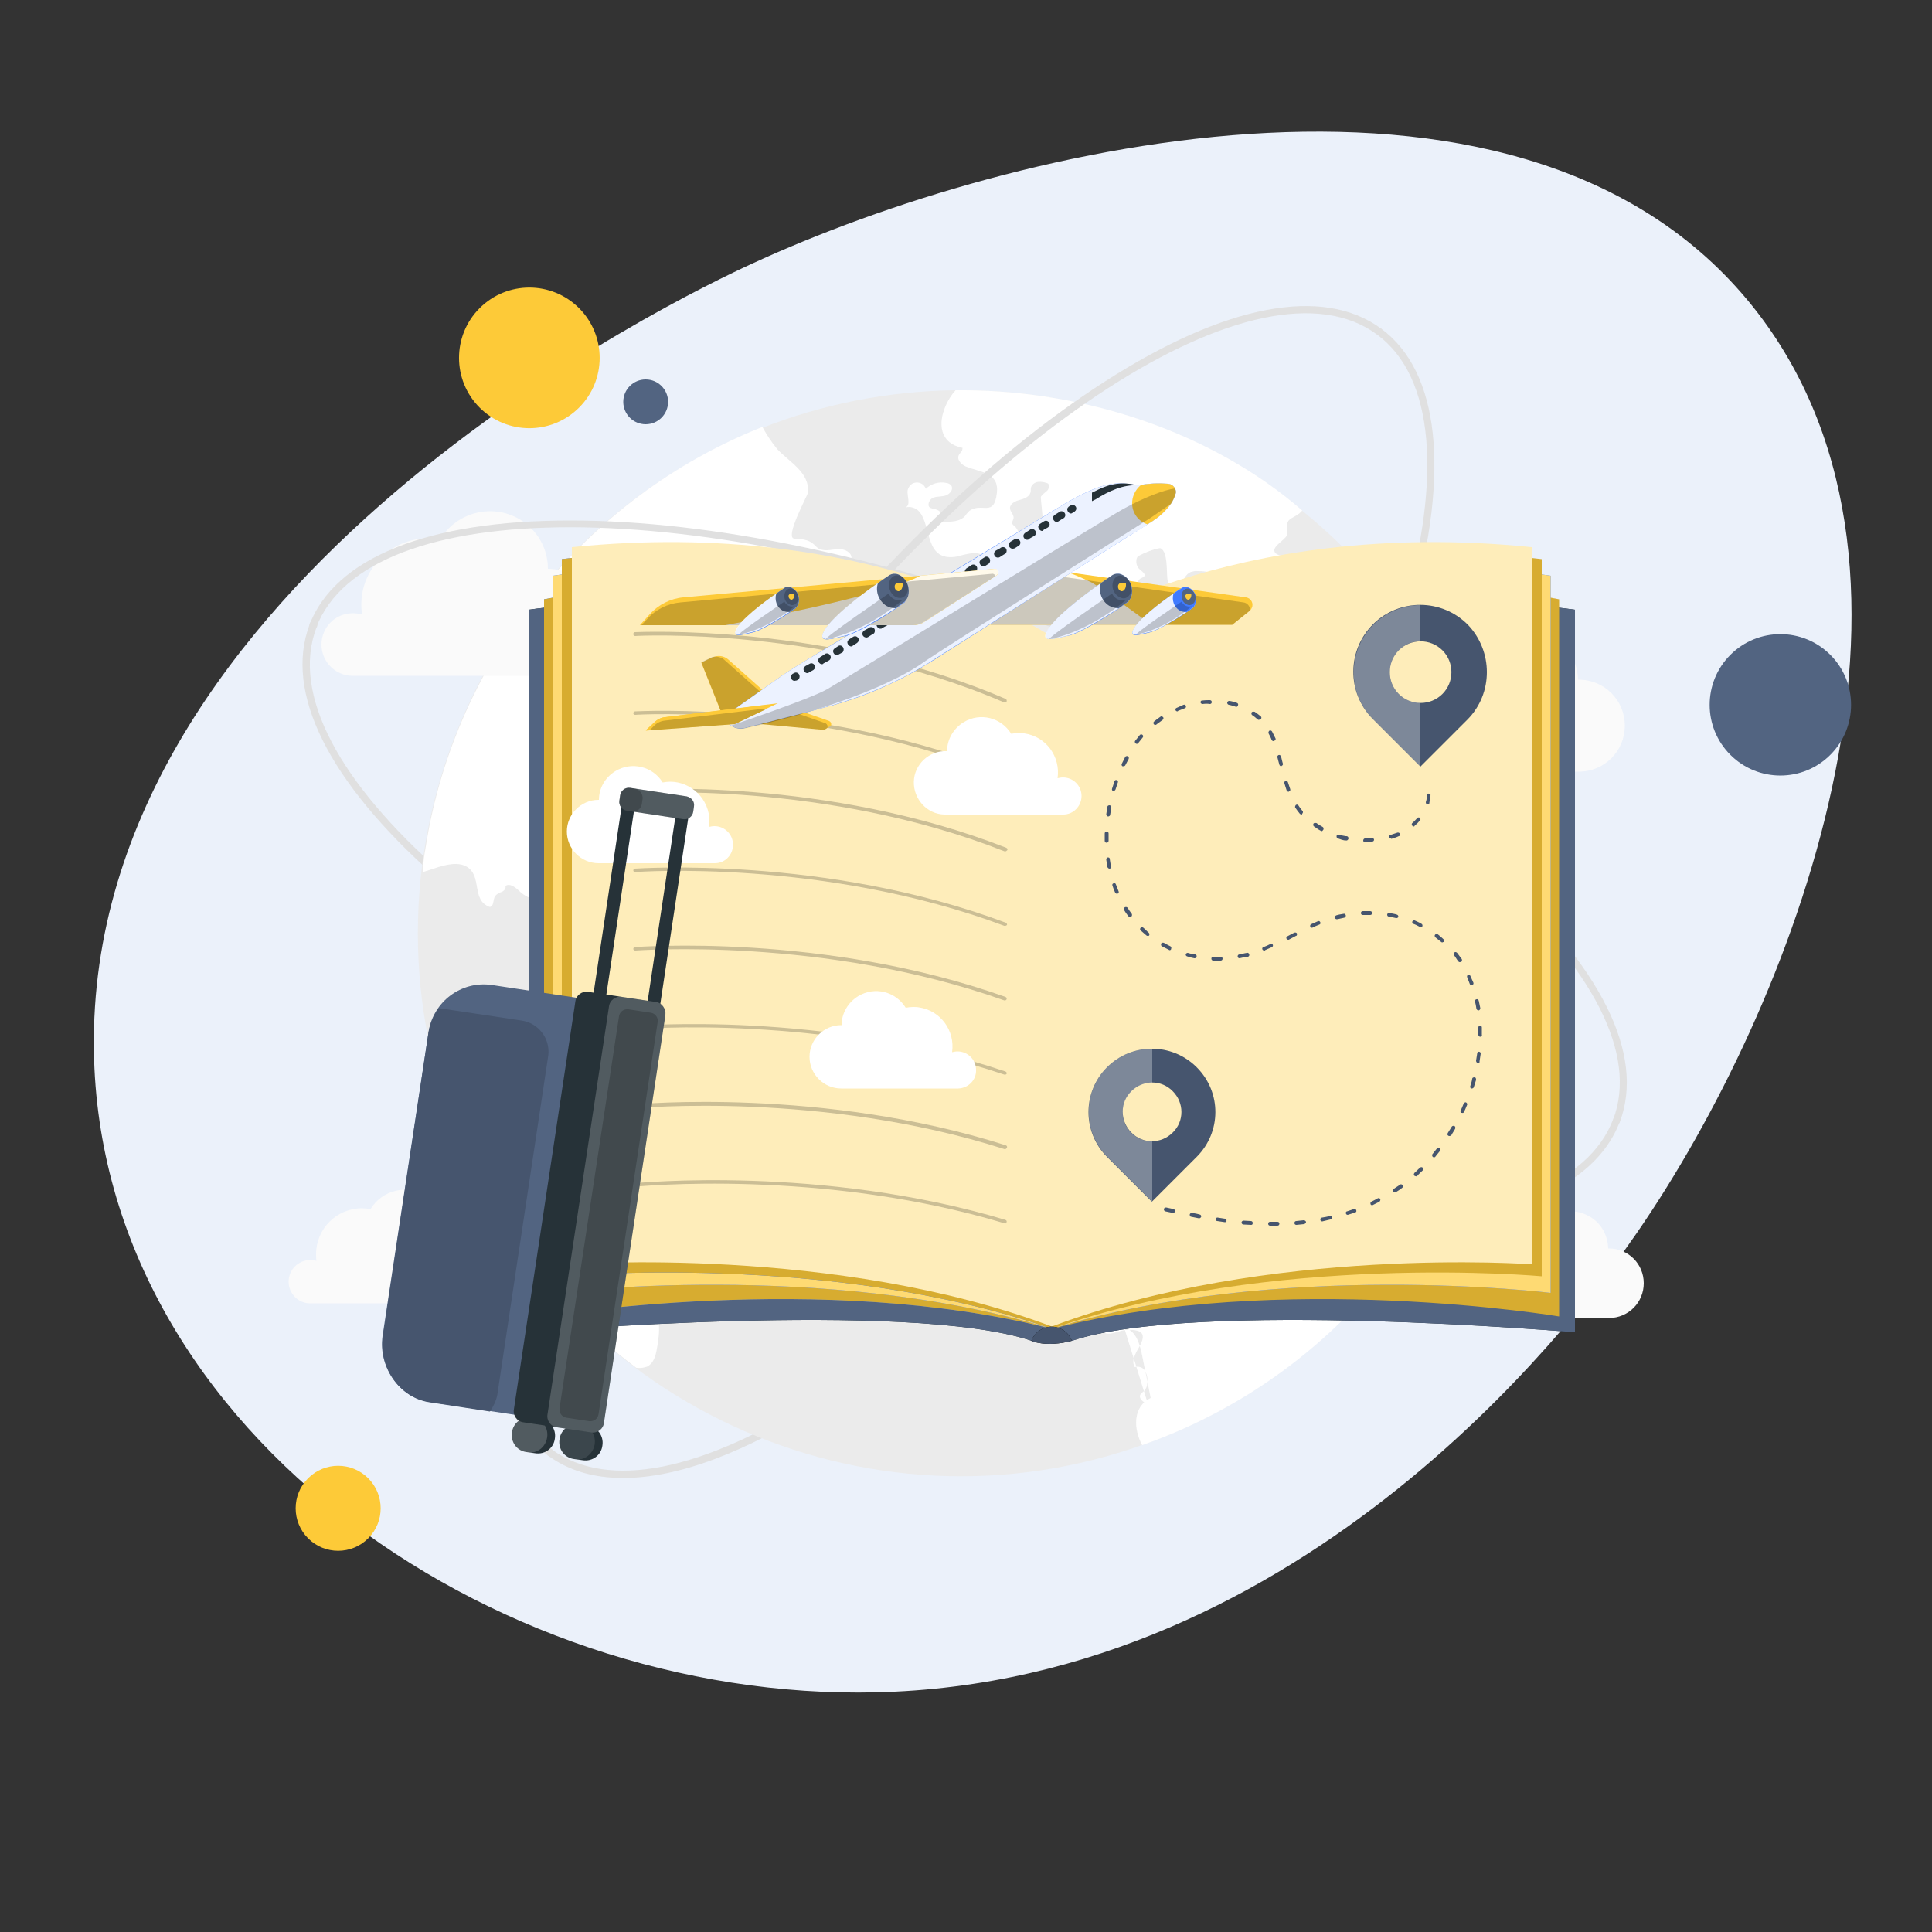 <?xml version="1.0" encoding="utf-8"?>
<!-- Generator: Adobe Illustrator 26.2.1, SVG Export Plug-In . SVG Version: 6.00 Build 0)  -->
<svg version="1.1" id="Layer_1" xmlns="http://www.w3.org/2000/svg" xmlns:xlink="http://www.w3.org/1999/xlink" x="0px" y="0px"
	 viewBox="0 0 500 500" style="enable-background:new 0 0 500 500;" xml:space="preserve">
<rect x="0" y="0" width="500" height="500" fill="#333333" stroke="none"/>
<style type="text/css">
	.st0{fill:#EBF1FA;}
	.st1{fill:#E0E0E0;}
	.st2{fill:#EBEBEB;}
	.st3{opacity:0.4;fill:#F5F5F5;enable-background:new    ;}
	.st4{fill:#FFFFFF;}
	.st5{fill:#F5F5F5;}
	.st6{fill:#FAFAFA;}
	.st7{fill:#263238;}
	.st8{fill:#526481;}
	.st9{fill:#407BFF;}
	.st10{fill:#D7AC30;}
	.st11{fill:#FEDA73;}
	.st12{fill:#FEEDBA;}
	.st13{fill:#46556E;}
	.st14{opacity:0.3;fill:#FFFFFF;enable-background:new    ;}
	.st15{opacity:0.2;}
	.st16{fill:#FDCA38;}
	.st17{opacity:0.2;enable-background:new    ;}
	.st18{opacity:0.9;fill:#FFFFFF;enable-background:new    ;}
	.st19{opacity:0.1;fill:#FFFFFF;enable-background:new    ;}
	.st20{opacity:0.2;fill:#FFFFFF;enable-background:new    ;}
</style>
<path class="st0" d="M24.3,271.8c1.4,99.9,107.2,170.8,207.3,166c111-5.3,180.4-101.9,192-118.7c40.2-58.3,84-169.3,31.4-238
	C396.5,4.8,262,37.1,194.5,68.3C176.8,76.4,22.5,150.2,24.3,271.8z"/>
<g id="freepik--background-complete--inject-122">
	<path class="st1" d="M351.7,317.5c-36.5,0-81.5-9.4-126.6-26.5s-85.1-39.9-112.5-64.2c-27.6-24.5-39.1-47.6-32.5-65.1
		c0-0.6,0.5-1,1.1-0.9s1,0.5,0.9,1.1c0,0.2-0.1,0.4-0.2,0.5c-13.2,34.8,51.3,91.7,143.9,126.8c44.9,17,89.6,26.4,125.9,26.4h0.1
		c36,0,59.4-9.2,65.7-26c0.2-0.5,0.7-0.7,1.2-0.5c0.5,0.2,0.7,0.7,0.5,1.2c-6.6,17.5-30.6,27.2-67.5,27.2L351.7,317.5z"/>
	<path class="st1" d="M161.3,382.5c-7.7,0-14.2-1.9-19.6-5.9c-0.3-0.4-0.2-1.1,0.2-1.4c0.3-0.2,0.6-0.3,0.9-0.1
		c14.4,10.6,39,5.8,69.3-13.7c30.6-19.6,63.2-51.7,91.8-90.4c58.9-79.5,82.4-162.3,52.5-184.4c-0.3-0.4-0.3-1.1,0.2-1.4
		c0.3-0.2,0.6-0.3,0.9-0.1c15,11.1,17.8,36.8,7.9,72.3c-9.9,35.2-31.2,76-59.9,114.8S244,343.3,213.2,363
		C193.1,375.9,175.4,382.5,161.3,382.5z"/>
	<path class="st2" d="M389.3,242.5c0-4.7-0.2-9.3-0.6-13.8c-6.6-71.9-66.7-127.2-138.9-127.7h-2.6c-17.1,0.2-34.1,3.5-50.1,9.8l0,0
		c-72.2,28.5-107.6,110.1-79.1,182.3s110.1,107.6,182.3,79.1C353.7,351.1,388.9,299.8,389.3,242.5z"/>
	<path class="st3" d="M291,343.8c2.6,0.2,3.8,3.5,4.4,6.1c0.8,4,1.6,7.9,2.4,11.9c-4.8,2.3-4.4,8.2-2.2,12.2
		c55.9-19.7,93.4-72.3,93.8-131.5c0-4.7-0.2-9.3-0.6-13.8c-0.1-0.1-0.2-0.1-0.4-0.2c-3.8-1.8-6.9,1.5-9.7,3.3
		c-0.6,0.4-9.1,4.5-9.2,3.4c0.4,3.7,0.2,7.4-0.6,11c0,0.3-0.2,0.5-0.4,0.7c-0.5,0.4-1.2-0.4-1.4-1c-0.5-1.6-0.7-3.3-1.3-4.9
		c-0.5-1.6-1.7-3-3.3-3.6c-1.6-0.5-3.4,0.1-5.1-0.1c-2.1-0.4-3.8-1.7-4.8-3.6c-0.9-1.8-1.6-3.7-2-5.7c-2,4.4-7,1.7-10,5.2
		c-1,1.1-2.1,2.8-3.5,2.2s-1.5-2.8-2.9-2.9c-1-0.1-1.7,0.9-1.9,1.9c0,1-0.1,2-0.4,2.9c-0.7,1.3-2.2,1.8-3.5,1.1c0,0,0,0-0.1,0
		c-1.1-0.6-1.5-2-2.1-3s-2.1-2-3.1-1.2c-0.2,0.2-0.4,0.4-0.5,0.7c-1,1.9,0.1,4.2,1.4,5.8s2.9,3.3,3,5.4c-0.8,0.5-1.9,0.3-2.4-0.5
		c-0.1-0.3-0.3-0.6-0.5-0.8c-0.5-0.5-1.3,0-1.9,0.4c-2.8,1.8-6.3,2.4-9.5,1.7L312,234c-1,0-1.5-0.1-1.9-1.1
		c-3.2,3.1-6.1,6.5-9.7,9.3c-0.5,0.3-0.8,0.7-1,1.2c-0.1,0.6-0.1,1.1,0,1.7c-0.1,1.9-2.6,2.4-4.5,2.3c-0.5,0.3-0.2,1.2,0.3,1.5
		s1.2,0.3,1.7,0.7c0.7,0.7,0.9,1.7,0.5,2.6c-1.1,3.2-4.5,4.9-7.7,3.9c-0.4-0.1-0.7-0.3-0.9-0.6c-0.5-0.7,0-1.6,0.1-2.5
		c0.3-3.3-3.2-2.6-4.9-1.6c-2.2,1.2-3.5,4.5-3.9,6.9c-0.5,2.8-2.6,21.1-8.7,18.5c-0.6-0.3-1-0.7-1.3-1.3c-0.9-1.7-0.8-3.7-1.5-5.4
		s-2.7-3.4-4.3-2.5c-0.7,0.4-1.1,1-1.7,1.5c-1.8,1.1-4.2-0.2-6.2,0.6c-0.8,0.5-1.6,1.1-2.3,1.8c-0.8,0.5-2,0.7-2.6-0.1
		s0.1-2.2-0.4-3.2s-2.2-0.8-2.8,0.2c-0.5,1.1-0.3,2.3,0.5,3.2c0.4,0.4,0.8,0.9,1,1.5c0.2,1-0.8,1.9-1.6,2.5l-4.1,2.9
		c0.2,1,1,1.7,2,1.9c0.9,0.3,1.9,0.2,2.9,0.6c4.5,1.5,4.4,8.1,10.3,6.8c-0.2-1.5,0.9-2.9,2.5-3.1c0.3,0,0.5,0,0.8,0
		c2.1,0.5,3.5,3.6,5.6,3c0.7-0.2,1.3-0.9,2-1c2.1-0.5,3.1,2.7,3.7,4c1.9,4.5-1.1,5-1,9c0,1.8,1.4,3.4,1.7,5.2s-0.3,3.4,0,5
		c0.6,4.6,6.7,1.8,9.4,1.3c-1.5,2.6,0.7,5.8,3.1,7.6c3.6,2.8,3,2.5,3.5,6.5c0.1,1.1,0.7,2,1.7,2.5c1.7,0.6,3.4-1.1,5.3-1.3
		c0.9-0.1,1.8,0.2,2.6,0c2.3-0.4,3.1-3.2,4.6-5c1.3-1.6,3.4-2.4,5.5-2.2c0.2,1.2,0.2,2.4,0,3.5l-3.9,2.4c-1.2,0.6-2.2,1.5-3,2.6
		c-0.3,0.7-0.7,1.3-1.2,1.9c-1.1,1-2.8,0.4-4.3,0.3c-3.6-0.2-9.5,2-12.9,3.1c-3.7,1.2-5,3.8-8.4,5c-0.5,0.3-0.7,0.9-0.5,1.5
		c0,0,0,0.1,0.1,0.1c0.4,0.5,1,0.8,1.6,0.9c1.5,0.3,3,0,4.3-0.7c-1.7,0.9,3.3,5,4.2,5.2c1.5,0.3,3.5-0.8,5-0.9
		c3.7-0.2,5.9,0.5,3.4,4.6c-0.9,1.5-2,3.5-1,5c1-0.3,2.2,0.1,2.7,1.1c0.5,1,0.7,2,0.5,3.1c0,0.7-0.3,1.4-0.8,2
		c-0.3,0.2-0.6,0.5-0.9,0.8c-0.7,1,0.7,2.2,1.9,2.6"/>
	<path class="st3" d="M168,182.9c1.1-0.9,2.8-0.2,4,0.6s2.6,1.7,4,1.2c0-1.7,0.1-3.4,0.1-5c0-0.3,0-0.6,0.2-0.9
		c0.3-0.2,0.6-0.3,0.9-0.2l3.2,0.1c0.9,1-1.6,2.2-1.2,3.5c0.2,0.6,0.8,0.8,1.3,1.1c4.4,2.4,1.6,7.3-0.4,10
		c-2.3,3.1-2.2,7.4-1.9,11.3c0.1,1.4,0.3,2.9,1.3,3.8s2.6,0.8,3.9,1.2c2.3,0.7,3.9,2.7,6.1,3.8c7.5,3.7,12.5-4.4,10-10.7
		c-1.3-3.3-1.8-2.7-1.1-6.2c0.3-1.5-0.2-3.2,1.3-4.2c1.3-0.8,2.9-0.4,3.7,0.9c0.2,0.3,0.3,0.7,0.4,1.1c0.1,1.9,0.6,3.8-0.2,5.6
		c2.2-0.8,4.9-0.3,7.3-0.3c-0.1,1.8,1.3,3.3,3,3.3c0.5,0,1-0.1,1.5-0.3c-0.1-1.1,0.2-2.6,1.3-2.6c0.3,0,0.6,0.1,0.9,0.3
		c1.1,0.7,2.2,1.6,3.4,2.1c1.9,0.9,7.2,0.5,8.1,3c0.1,0.4,0.1,0.9,0.3,1.4c0.5,0.9,1.5,1.4,2.5,1.1c1-0.3,1.6-1.2,1.8-2.2
		c0.1-0.6,0.1-1.3,0.2-2c0.9-3.4,4.4-0.7,6-1.6c0.8-0.4,3.8-6.2,3.9-6.9c1.5,1.8,3.7,3.4,6.2,3.3c2.7-0.1,3.9-2.3,4.5-4.9
		c0.6-2.8,0.7-6.1,1.3-8.1c0.3-1.1,0.6-2.4-0.1-3.2c-1-1-3-0.6-3.7-1.9c-0.2-0.4-0.3-0.8-0.3-1.3c-0.6-2.7-3.2-4.4-5.9-3.8
		c0,0,0,0,0,0c-0.8-0.5-0.9-1.7-0.9-2.7s-0.5-2.2-1.5-2.3s-1.6,1.4-1.6,2.6c0,1.2,0.2,2.3,0.5,3.4c0.4,0.8,0.5,1.7,0.3,2.5
		c-0.3,0.6-0.7,1.1-1.3,1.4c-1.2,1-2.7,1.6-4.3,1.8c-1.6,0-3.2-1.2-3.3-2.8c0-0.4,0-0.8,0-1.3c-0.2-1.1-1.6-1.4-2.7-1.3
		c-1,0.3-2.1,0.4-3.2,0.4c-1.1-0.2-2-1.6-1.2-2.4c-1.4-0.5-3.5-0.8-4.1,0.7c-0.1,0.5-0.2,1-0.1,1.4c-0.1,3-3.8,7.4-6.4,4.2
		c-1.7-2.1,1.2-5.9-1.8-7.6c-1.4-0.8-3.4-0.1-4.8-0.9c-0.4-0.5,0.3-1.2,1-1.4c2.1-0.5,4.4,0.1,6,1.6c0.9-1.8-0.5-4.3,1-5.6
		s4.3,0.2,5.4-1.4c0.3-0.5,0.4-1,0.4-1.6c0.2-2.7-0.6-7.7,3.2-8.2c0.5,0,0.9-0.1,1.4-0.2c1.3-0.5,1.3-2.4,1.1-3.8
		c-1.4-0.6-3,0.4-4.4,1.2s-3.6,0.9-4.1-0.6c-0.3-1.1,0.5-2.4-0.2-3.3c-0.3-0.4-0.9-0.6-1.2-1c-0.7-1.1,1-2.1,1.3-3.4
		c0.4-1.7-1.9-2.8-3.6-2.6s-3.7,0.7-5.1-0.3c-0.4-0.3-0.8-0.8-1.2-1.1c-1.3-1.1-3.1-1.2-4.8-1.3c-2.7-0.1,3.4-11.2,3.5-11.9
		c0.5-5.2-4.8-7.9-7.9-11.2c-1.5-1.8-2.8-3.8-3.9-5.8c-45.7,18.1-79.5,60-87.1,108.6c-0.4,2.2-0.7,4.4-0.8,6.6
		c3.2-0.9,8.2-3.3,11.4-1.4c4.1,2.5,1.1,8.6,5.9,10.4c1.2,0,0.8-2,1.5-2.9c0.5-0.5,1-0.8,1.7-1c0.6-0.3,1.1-0.9,0.9-1.5
		c1-0.8,2.4,0.2,3.4,1.1c1.1,1.1,2.4,1.9,3.9,2.3c3.1,0.7,6.1-1.6,8.9-3.1c2.4-1.2,4.9-2.1,7.4-2.8c-1.2,0.1-1.9-1.6-1.4-2.8
		c0.6-1.1,1.4-2,2.3-2.8c1.3-1.6,0.3-3.5,1.4-5.2c1.4-2.1,4-3.6,4.2-6.2c0.3-3.1-3.1-5-6-6.1c1.5-3.5,5.6-5.8,5.6-9.6
		c-0.1-1.5-0.6-2.9-1.3-4.1c-1.3-2.7-2.6-5.3-3.9-8c-0.7-1-0.9-2.3-0.8-3.5c0.4-1.4,1.8-2.2,3.1-2.9l4.2-2.1
		c0.6-0.3,1.2-0.5,1.8-0.5c0.7,0.2,1.2,0.6,1.6,1.2c2.3,3,3.4,6.8,3,10.5c5-0.7,9.9-2.1,14.5-4c-0.5,2.9,0.7,6-0.2,8.7"/>
	<path class="st3" d="M284.2,206.4c1.4,0.9,2.3,2.4,2.5,4.1c-0.1,1-0.2,2-0.3,3c-0.2,1,0.3,2.1,1.1,2.7c1.1,0.6,2.5-0.2,3.5-0.9
		c0.9-0.5,1.7-1.3,2-2.3c0-0.8,0-1.5,0-2.3c0.1-1.5,1.5-2.6,2.5-3.7s2-2.8,1.1-4c-0.5-0.8-1.7-1.1-2.3-1.9c-1.5-2,1.2-4.7,0-6.5
		c-1.4-2.1-5-1-6.9,0s-3.4,3.1-4.8,4.8C278.5,204,279.9,203.3,284.2,206.4z"/>
	<path class="st3" d="M337,132.1c-23.5-20.4-56.3-30.9-87.1-31.1h-2.6c-4.1,4.6-6.2,13.3,1.8,14.9c0,0.9-0.5,1.1-0.9,1.8
		c-0.7,1.1,0.5,2.5,1.7,3c3.9,1.6,8.7,1.5,8.1,6.9c-0.8,6.4-3.8,2.3-7.1,4.6c-0.4,0.4-0.8,0.8-1.1,1.3c-1.4,1.6-3.9,1.6-6,1.5
		c0.5-1.3-0.2-2.7-1.4-3.1c-0.1,0-0.1,0-0.2-0.1c-0.5,0-1-0.2-1.5-0.4c-0.9-0.6-0.2-2.2,0.8-2.6s2.2-0.2,3.3-0.6s2-1.6,1.4-2.5
		c-0.3-0.4-0.7-0.6-1.2-0.7c-1.9-0.4-3.9,0.1-5.4,1.5c-0.5-1.3-1.8-1.9-3.1-1.5c-0.8,0.3-1.4,1-1.6,1.9c-0.2,1.5,0.9,3.7-0.5,4.4
		c1.3-0.3,2.6,0.1,3.5,1.1c3.3,3.8,1.3,13.2,9.9,11.6c1.3-0.4,2.7-0.7,4.1-0.9c1.4-0.1,3,0.6,3.4,1.9c1.8-2.6,6.4-2.1,8-4.8
		c0.7-1.4,0.4-3-0.8-4.1c-0.2-0.1-0.4-0.3-0.5-0.5c-0.2-0.5,0.2-1,0.3-1.5c0.1-0.9-0.8-1.6-0.9-2.4c-0.2-1.2,1.2-2,2.4-2.3
		s2.6-0.8,2.9-2c0.1-0.4,0-0.8,0.1-1.2c0.2-0.8,1-1.4,1.9-1.5c0.8-0.1,1.7,0.1,2.5,0.4c0.5,0.5,0.3,1.4-0.2,1.9
		c-0.6,0.5-1.1,0.9-1.6,1.5c-0.2,0.3,0.9,7.6,0.3,7.4c2.6,0.9,8.2,1,7,4.9c-0.4,1.4-1.2,2.8-0.7,4.1c-1.8-0.5-3.7-1-5.5-1.5
		c-0.5,0.6,0.3,1.4,1,1.6s1.6,0.2,2.1,0.7c0.3,0.4,0.4,1,0.4,1.5c0.1,1.7,0.2,3.4,0.3,5.1c0.1,1.8,0.4,3.9,1.9,5
		c1.7,1.2,4.2,0.2,5.6-1.3c0.4-0.4,0.7-0.8,1.2-0.8c0.5,0.1,0.9,0.3,1.2,0.6c1.8,1.7,4.2,2.4,6.6,2c2.3-0.6,4.2-2.9,3.9-5.3
		c-0.1-0.9-0.5-2,0.2-2.6c0.4-0.4,1.1-0.4,1.3-0.9s-0.6-1.1-1.1-1.5c-1-0.8-1.3-2.2-0.8-3.3c0.3-0.6,5.4-2.6,6.1-2.3
		c1.8,0.9,1.5,5.7,1.7,7.6c0,0.7,0.3,1.5,0.8,2c0.9,0.7,2.2,0,2.9-0.9s1.2-2,2.2-2.5c0.6-0.2,1.3-0.4,1.9-0.3c1.3,0,2.8,0,3.8,0.9
		c0.5,0.4,0.7,1,1.1,1.5c1,1,2.7,1,4,0.5s2.5-1.3,3.9-1.7c2.9-0.8,6.3,0.6,9-0.8c1.3-0.7,2.2-2.5,1.2-3.6s-2.8-0.7-3.1-2
		s2.7-2.9,3.2-4c0.4-0.8-0.5-2.4,0.5-3.9C334.3,133.8,336.1,133.4,337,132.1z"/>
	<path class="st3" d="M164.4,333.3c-1.7-1.1-3.5-1.8-4.1-4.1c-0.8-3.1,0.9-4.5,4-3.3c0.3,0.1,0.6,0.2,0.9,0.1
		c0.9-0.3,0.3-1.6-0.3-2.4c-1.3-1.8-1.6-4-0.8-6.1c0.2-0.5-8.6-0.7-9.6-0.1c-3.4,1.9-1.2,9-5.1,7.8c-0.3-2.7-0.1-5.6-0.1-8.3l-4-0.2
		c1,0,0.4-5.1,0.1-5.6c-1.3-2.2-5.4-1.2-5-5.3c0.5-5.2,10.5-6.2,9.3-0.3c3.2,1.1,6.5,1.5,9.9,1.3c0.1,1.1,0.1,2.1,0.2,3.2
		c0.8,0.5,1.7,0.5,2.6,0.2c1.6-2.8,1.3-6.2-0.6-8.8c1.1-1.8-0.2-4-1.6-5.6c3.7-2.7,2.6-9.5-1.7-11s-9.3,3.4-8,7.7
		c-2.1,0.2-4.1,1.2-5.7,2.6c-0.3-5.7-4.3-10.5-9.7-12c-2.7-0.7-5.9-0.6-7.7-2.7c-0.8-0.9-1.2-2.1-2-3.1c-1.7-2.2-4.8-2.6-7.6-2.8
		c-1.8-0.1-3.7-0.1-5.6-0.1c7.7,31.8,26.2,60,52.5,79.6c1,0.1,2,0,2.9-0.4c1.6-0.9,2.1-2.8,2.4-4.6c1.3-6.9,0.6-11.1-5-15.4
		L164.4,333.3z"/>
	<path class="st4" d="M291,343.8c2.6,0.2,3.8,3.5,4.4,6.1c0.8,4,1.6,7.9,2.4,11.9c-4.8,2.3-4.4,8.2-2.2,12.2
		c55.9-19.7,93.4-72.3,93.8-131.5c0-4.7-0.2-9.3-0.6-13.8c-0.1-0.1-0.2-0.1-0.4-0.2c-3.8-1.8-6.9,1.5-9.7,3.3
		c-0.6,0.4-9.1,4.5-9.2,3.4c0.4,3.7,0.2,7.4-0.6,11c0,0.3-0.2,0.5-0.4,0.7c-0.5,0.4-1.2-0.4-1.4-1c-0.5-1.6-0.7-3.3-1.3-4.9
		c-0.5-1.6-1.7-3-3.3-3.6c-1.6-0.5-3.4,0.1-5.1-0.1c-2.1-0.4-3.8-1.7-4.8-3.6c-0.9-1.8-1.6-3.7-2-5.7c-2,4.4-7,1.7-10,5.2
		c-1,1.1-2.1,2.8-3.5,2.2s-1.5-2.8-2.9-2.9c-1-0.1-1.7,0.9-1.9,1.9c0,1-0.1,2-0.4,2.9c-0.7,1.3-2.2,1.8-3.5,1.1c0,0,0,0-0.1,0
		c-1.1-0.6-1.5-2-2.1-3s-2.1-2-3.1-1.2c-0.2,0.2-0.4,0.4-0.5,0.7c-1,1.9,0.1,4.2,1.4,5.8s2.9,3.3,3,5.4c-0.8,0.5-1.9,0.3-2.4-0.5
		c-0.1-0.3-0.3-0.6-0.5-0.8c-0.5-0.5-1.3,0-1.9,0.4c-2.8,1.8-6.3,2.4-9.5,1.7L312,234c-1,0-1.5-0.1-1.9-1.1
		c-3.2,3.1-6.1,6.5-9.7,9.3c-0.5,0.3-0.8,0.7-1,1.2c-0.1,0.6-0.1,1.1,0,1.7c-0.1,1.9-2.6,2.4-4.5,2.3c-0.5,0.3-0.2,1.2,0.3,1.5
		s1.2,0.3,1.7,0.7c0.7,0.7,0.9,1.7,0.5,2.6c-1.1,3.2-4.5,4.9-7.7,3.9c-0.4-0.1-0.7-0.3-0.9-0.6c-0.5-0.7,0-1.6,0.1-2.5
		c0.3-3.3-3.2-2.6-4.9-1.6c-2.2,1.2-3.5,4.5-3.9,6.9c-0.5,2.8-2.6,21.1-8.7,18.5c-0.6-0.3-1-0.7-1.3-1.3c-0.9-1.7-0.8-3.7-1.5-5.4
		s-2.7-3.4-4.3-2.5c-0.7,0.4-1.1,1-1.7,1.5c-1.8,1.1-4.2-0.2-6.2,0.6c-0.8,0.5-1.6,1.1-2.3,1.8c-0.8,0.5-2,0.7-2.6-0.1
		s0.1-2.2-0.4-3.2s-2.2-0.8-2.8,0.2c-0.5,1.1-0.3,2.3,0.5,3.2c0.4,0.4,0.8,0.9,1,1.5c0.2,1-0.8,1.9-1.6,2.5l-4.1,2.9
		c0.2,1,1,1.7,2,1.9c0.9,0.3,1.9,0.2,2.9,0.6c4.5,1.5,4.4,8.1,10.3,6.8c-0.2-1.5,0.9-2.9,2.5-3.1c0.3,0,0.5,0,0.8,0
		c2.1,0.5,3.5,3.6,5.6,3c0.7-0.2,1.3-0.9,2-1c2.1-0.5,3.1,2.7,3.7,4c1.9,4.5-1.1,5-1,9c0,1.8,1.4,3.4,1.7,5.2s-0.3,3.4,0,5
		c0.6,4.6,6.7,1.8,9.4,1.3c-1.5,2.6,0.7,5.8,3.1,7.6c3.6,2.8,3,2.5,3.5,6.5c0.1,1.1,0.7,2,1.7,2.5c1.7,0.6,3.4-1.1,5.3-1.3
		c0.9-0.1,1.8,0.2,2.6,0c2.3-0.4,3.1-3.2,4.6-5c1.3-1.6,3.4-2.4,5.5-2.2c0.2,1.2,0.2,2.4,0,3.5l-3.9,2.4c-1.2,0.6-2.2,1.5-3,2.6
		c-0.3,0.7-0.7,1.3-1.2,1.9c-1.1,1-2.8,0.4-4.3,0.3c-3.6-0.2-9.5,2-12.9,3.1c-3.7,1.2-5,3.8-8.4,5c-0.5,0.3-0.7,0.9-0.5,1.5
		c0,0,0,0.1,0.1,0.1c0.4,0.5,1,0.8,1.6,0.9c1.5,0.3,3,0,4.3-0.7c-1.7,0.9,3.3,5,4.2,5.2c1.5,0.3,3.5-0.8,5-0.9
		c3.7-0.2,5.9,0.5,3.4,4.6c-0.9,1.5-2,3.5-1,5c1-0.3,2.2,0.1,2.7,1.1c0.5,1,0.7,2,0.5,3.1c0,0.7-0.3,1.4-0.8,2
		c-0.3,0.2-0.6,0.5-0.9,0.8c-0.7,1,0.7,2.2,1.9,2.6"/>
	<path class="st4" d="M168,182.9c1.1-0.9,2.8-0.2,4,0.6s2.6,1.7,4,1.2c0-1.7,0.1-3.4,0.1-5c0-0.3,0-0.6,0.2-0.9
		c0.3-0.2,0.6-0.3,0.9-0.2l3.2,0.1c0.9,1-1.6,2.2-1.2,3.5c0.2,0.6,0.8,0.8,1.3,1.1c4.4,2.4,1.6,7.3-0.4,10
		c-2.3,3.1-2.2,7.4-1.9,11.3c0.1,1.4,0.3,2.9,1.3,3.8s2.6,0.8,3.9,1.2c2.3,0.7,3.9,2.7,6.1,3.8c7.5,3.7,12.5-4.4,10-10.7
		c-1.3-3.3-1.8-2.7-1.1-6.2c0.3-1.5-0.2-3.2,1.3-4.2c1.3-0.8,2.9-0.4,3.7,0.9c0.2,0.3,0.3,0.7,0.4,1.1c0.1,1.9,0.6,3.8-0.2,5.6
		c2.2-0.8,4.9-0.3,7.3-0.3c-0.1,1.8,1.3,3.3,3,3.3c0.5,0,1-0.1,1.5-0.3c-0.1-1.1,0.2-2.6,1.3-2.6c0.3,0,0.6,0.1,0.9,0.3
		c1.1,0.7,2.2,1.6,3.4,2.1c1.9,0.9,7.2,0.5,8.1,3c0.1,0.4,0.1,0.9,0.3,1.4c0.5,0.9,1.5,1.4,2.5,1.1c1-0.3,1.6-1.2,1.8-2.2
		c0.1-0.6,0.1-1.3,0.2-2c0.9-3.4,4.4-0.7,6-1.6c0.8-0.4,3.8-6.2,3.9-6.9c1.5,1.8,3.7,3.4,6.2,3.3c2.7-0.1,3.9-2.3,4.5-4.9
		c0.6-2.8,0.7-6.1,1.3-8.1c0.3-1.1,0.6-2.4-0.1-3.2c-1-1-3-0.6-3.7-1.9c-0.2-0.4-0.3-0.8-0.3-1.3c-0.6-2.7-3.2-4.4-5.9-3.8
		c0,0,0,0,0,0c-0.8-0.5-0.9-1.7-0.9-2.7s-0.5-2.2-1.5-2.3s-1.6,1.4-1.6,2.6c0,1.2,0.2,2.3,0.5,3.4c0.4,0.8,0.5,1.7,0.3,2.5
		c-0.3,0.6-0.7,1.1-1.3,1.4c-1.2,1-2.7,1.6-4.3,1.8c-1.6,0-3.2-1.2-3.3-2.8c0-0.4,0-0.8,0-1.3c-0.2-1.1-1.6-1.4-2.7-1.3
		c-1,0.3-2.1,0.4-3.2,0.4c-1.1-0.2-2-1.6-1.2-2.4c-1.4-0.5-3.5-0.8-4.1,0.7c-0.1,0.5-0.2,1-0.1,1.4c-0.1,3-3.8,7.4-6.4,4.2
		c-1.7-2.1,1.2-5.9-1.8-7.6c-1.4-0.8-3.4-0.1-4.8-0.9c-0.4-0.5,0.3-1.2,1-1.4c2.1-0.5,4.4,0.1,6,1.6c0.9-1.8-0.5-4.3,1-5.6
		s4.3,0.2,5.4-1.4c0.3-0.5,0.4-1,0.4-1.6c0.2-2.7-0.6-7.7,3.2-8.2c0.5,0,0.9-0.1,1.4-0.2c1.3-0.5,1.3-2.4,1.1-3.8
		c-1.4-0.6-3,0.4-4.4,1.2s-3.6,0.9-4.1-0.6c-0.3-1.1,0.5-2.4-0.2-3.3c-0.3-0.4-0.9-0.6-1.2-1c-0.7-1.1,1-2.1,1.3-3.4
		c0.4-1.7-1.9-2.8-3.6-2.6s-3.7,0.7-5.1-0.3c-0.4-0.3-0.8-0.8-1.2-1.1c-1.3-1.1-3.1-1.2-4.8-1.3c-2.7-0.1,3.4-11.2,3.5-11.9
		c0.5-5.2-4.8-7.9-7.9-11.2c-1.5-1.8-2.8-3.8-3.9-5.8c-45.7,18.1-79.5,60-87.1,108.6c-0.4,2.2-0.7,4.4-0.8,6.6
		c3.2-0.9,8.2-3.3,11.4-1.4c4.1,2.5,1.1,8.6,5.9,10.4c1.2,0,0.8-2,1.5-2.9c0.5-0.5,1-0.8,1.7-1c0.6-0.3,1.1-0.9,0.9-1.5
		c1-0.8,2.4,0.2,3.4,1.1c1.1,1.1,2.4,1.9,3.9,2.3c3.1,0.7,6.1-1.6,8.9-3.1c2.4-1.2,4.9-2.1,7.4-2.8c-1.2,0.1-1.9-1.6-1.4-2.8
		c0.6-1.1,1.4-2,2.3-2.8c1.3-1.6,0.3-3.5,1.4-5.2c1.4-2.1,4-3.6,4.2-6.2c0.3-3.1-3.1-5-6-6.1c1.5-3.5,5.6-5.8,5.6-9.6
		c-0.1-1.5-0.6-2.9-1.3-4.1c-1.3-2.7-2.6-5.3-3.9-8c-0.7-1-0.9-2.3-0.8-3.5c0.4-1.4,1.8-2.2,3.1-2.9l4.2-2.1
		c0.6-0.3,1.2-0.5,1.8-0.5c0.7,0.2,1.2,0.6,1.6,1.2c2.3,3,3.4,6.8,3,10.5c5-0.7,9.9-2.1,14.5-4c-0.5,2.9,0.7,6-0.2,8.7"/>
	<path class="st5" d="M284.2,206.4c1.4,0.9,2.3,2.4,2.5,4.1c-0.1,1-0.2,2-0.3,3c-0.2,1,0.3,2.1,1.1,2.7c1.1,0.6,2.5-0.2,3.5-0.9
		c0.9-0.5,1.7-1.3,2-2.3c0-0.8,0-1.5,0-2.3c0.1-1.5,1.5-2.6,2.5-3.7s2-2.8,1.1-4c-0.5-0.8-1.7-1.1-2.3-1.9c-1.5-2,1.2-4.7,0-6.5
		c-1.4-2.1-5-1-6.9,0s-3.4,3.1-4.8,4.8C278.5,204,279.9,203.3,284.2,206.4z"/>
	<path class="st4" d="M337,132.1c-23.5-20.4-56.3-30.9-87.1-31.1h-2.6c-4.1,4.6-6.2,13.3,1.8,14.9c0,0.9-0.5,1.1-0.9,1.8
		c-0.7,1.1,0.5,2.5,1.7,3c3.9,1.6,8.7,1.5,8.1,6.9c-0.8,6.4-3.8,2.3-7.1,4.6c-0.4,0.4-0.8,0.8-1.1,1.3c-1.4,1.6-3.9,1.6-6,1.5
		c0.5-1.3-0.2-2.7-1.4-3.1c-0.1,0-0.1,0-0.2-0.1c-0.5,0-1-0.2-1.5-0.4c-0.9-0.6-0.2-2.2,0.8-2.6s2.2-0.2,3.3-0.6s2-1.6,1.4-2.5
		c-0.3-0.4-0.7-0.6-1.2-0.7c-1.9-0.4-3.9,0.1-5.4,1.5c-0.5-1.3-1.8-1.9-3.1-1.5c-0.8,0.3-1.4,1-1.6,1.9c-0.2,1.5,0.9,3.7-0.5,4.4
		c1.3-0.3,2.6,0.1,3.5,1.1c3.3,3.8,1.3,13.2,9.9,11.6c1.3-0.4,2.7-0.7,4.1-0.9c1.4-0.1,3,0.6,3.4,1.9c1.8-2.6,6.4-2.1,8-4.8
		c0.7-1.4,0.4-3-0.8-4.1c-0.2-0.1-0.4-0.3-0.5-0.5c-0.2-0.5,0.2-1,0.3-1.5c0.1-0.9-0.8-1.6-0.9-2.4c-0.2-1.2,1.2-2,2.4-2.3
		s2.6-0.8,2.9-2c0.1-0.4,0-0.8,0.1-1.2c0.2-0.8,1-1.4,1.9-1.5c0.8-0.1,1.7,0.1,2.5,0.4c0.5,0.5,0.3,1.4-0.2,1.9
		c-0.6,0.5-1.1,0.9-1.6,1.5c-0.2,0.3,0.9,7.6,0.3,7.4c2.6,0.9,8.2,1,7,4.9c-0.4,1.4-1.2,2.8-0.7,4.1c-1.8-0.5-3.7-1-5.5-1.5
		c-0.5,0.6,0.3,1.4,1,1.6s1.6,0.2,2.1,0.7c0.3,0.4,0.4,1,0.4,1.5c0.1,1.7,0.2,3.4,0.3,5.1c0.1,1.8,0.4,3.9,1.9,5
		c1.7,1.2,4.2,0.2,5.6-1.3c0.4-0.4,0.7-0.8,1.2-0.8c0.5,0.1,0.9,0.3,1.2,0.6c1.8,1.7,4.2,2.4,6.6,2c2.3-0.6,4.2-2.9,3.9-5.3
		c-0.1-0.9-0.5-2,0.2-2.6c0.4-0.4,1.1-0.4,1.3-0.9s-0.6-1.1-1.1-1.5c-1-0.8-1.3-2.2-0.8-3.3c0.3-0.6,5.4-2.6,6.1-2.3
		c1.8,0.9,1.5,5.7,1.7,7.6c0,0.7,0.3,1.5,0.8,2c0.9,0.7,2.2,0,2.9-0.9s1.2-2,2.2-2.5c0.6-0.2,1.3-0.4,1.9-0.3c1.3,0,2.8,0,3.8,0.9
		c0.5,0.4,0.7,1,1.1,1.5c1,1,2.7,1,4,0.5s2.5-1.3,3.9-1.7c2.9-0.8,6.3,0.6,9-0.8c1.3-0.7,2.2-2.5,1.2-3.6s-2.8-0.7-3.1-2
		s2.7-2.9,3.2-4c0.4-0.8-0.5-2.4,0.5-3.9C334.3,133.8,336.1,133.4,337,132.1z"/>
	<path class="st4" d="M164.4,333.3c-1.7-1.1-3.5-1.8-4.1-4.1c-0.8-3.1,0.9-4.5,4-3.3c0.3,0.1,0.6,0.2,0.9,0.1
		c0.9-0.3,0.3-1.6-0.3-2.4c-1.3-1.8-1.6-4-0.8-6.1c0.2-0.5-8.6-0.7-9.6-0.1c-3.4,1.9-1.2,9-5.1,7.8c-0.3-2.7-0.1-5.6-0.1-8.3l-4-0.2
		c1,0,0.4-5.1,0.1-5.6c-1.3-2.2-5.4-1.2-5-5.3c0.5-5.2,10.5-6.2,9.3-0.3c3.2,1.1,6.5,1.5,9.9,1.3c0.1,1.1,0.1,2.1,0.2,3.2
		c0.8,0.5,1.7,0.5,2.6,0.2c1.6-2.8,1.3-6.2-0.6-8.8c1.1-1.8-0.2-4-1.6-5.6c3.7-2.7,2.6-9.5-1.7-11s-9.3,3.4-8,7.7
		c-2.1,0.2-4.1,1.2-5.7,2.6c-0.3-5.7-4.3-10.5-9.7-12c-2.7-0.7-5.9-0.6-7.7-2.7c-0.8-0.9-1.2-2.1-2-3.1c-1.7-2.2-4.8-2.6-7.6-2.8
		c-1.8-0.1-3.7-0.1-5.6-0.1c7.7,31.8,26.2,60,52.5,79.6c1,0.1,2,0,2.9-0.4c1.6-0.9,2.1-2.8,2.4-4.6c1.3-6.9,0.6-11.1-5-15.4
		L164.4,333.3z"/>
	<path class="st6" d="M83.2,166.8c0-4.5,3.6-8.1,8.1-8.1c0.8,0,1.6,0.1,2.4,0.3c-1.4-9.4,5.1-18.1,14.6-19.5
		c0.8-0.1,1.6-0.2,2.4-0.2c1.1,0,2.1,0.1,3.2,0.3c4.3-7.1,13.5-9.4,20.6-5.2c4.5,2.7,7.3,7.5,7.3,12.8h0.2
		c7.7,0.2,13.7,6.6,13.5,14.2c-0.2,7.4-6.1,13.3-13.5,13.5H91.1l0,0C86.7,174.8,83.2,171.2,83.2,166.8z"/>
	<path class="st6" d="M358.2,192.8c0-3.9,3.1-7,7-7c0.7,0,1.4,0.1,2,0.3c-0.1-0.7-0.2-1.4-0.2-2.1c0-8.1,6.6-14.8,14.8-14.8l0,0
		c0.9,0,1.8,0.1,2.7,0.2c3.7-6.1,11.6-8,17.7-4.3c3.8,2.3,6.1,6.4,6.2,10.8h0.2c6.6,0,11.9,5.3,11.9,11.9c0,6.6-5.3,11.9-11.9,11.9
		H365C361.2,199.7,358.2,196.6,358.2,192.8z"/>
	<path class="st6" d="M200.1,256.3c0-4.5,3.6-8.1,8.1-8.1c0.8,0,1.6,0.1,2.3,0.3c-0.1-0.8-0.2-1.7-0.2-2.5c0-9.5,7.7-17.2,17.2-17.2
		l0,0c1.1,0,2.1,0.1,3.2,0.3c4.3-7.1,13.5-9.4,20.6-5.2c4.5,2.7,7.3,7.5,7.3,12.8h0.2c7.6,0,13.9,6.2,13.9,13.9
		c0,7.6-6.2,13.9-13.9,13.9H208C203.6,264.3,200.1,260.7,200.1,256.3z"/>
	<path class="st6" d="M74.7,331.7c0-3.1,2.5-5.6,5.6-5.6c0.5,0,1.1,0.1,1.6,0.2c-0.1-0.6-0.1-1.2-0.1-1.7c0-6.6,5.3-11.9,11.9-11.9
		c0.7,0,1.5,0.1,2.2,0.2c3-4.9,9.4-6.5,14.3-3.5c3.1,1.9,4.9,5.2,5,8.7h0.2c5.3-0.2,9.7,4,9.9,9.3c0.2,5.3-4,9.7-9.3,9.9
		c-0.2,0-0.4,0-0.6,0H80.2C77.2,337.3,74.7,334.8,74.7,331.7z"/>
	<path class="st6" d="M378.2,335.8c0-2.9,2.4-5.3,5.3-5.3c0,0,0,0,0,0c0.5,0,1,0.1,1.5,0.2c-0.1-0.5-0.1-1.1-0.1-1.6
		c0-6.1,5-11.1,11.2-11.1c0.7,0,1.4,0.1,2,0.2c2.8-4.6,8.8-6.1,13.4-3.3c2.9,1.7,4.6,4.8,4.7,8.2h0.2c5,0,9,4,9,9s-4,9-9,9h-33
		C380.4,341,378.1,338.7,378.2,335.8z"/>
	<path class="st1" d="M418.4,291c-0.1,0-0.2,0-0.3-0.1c-0.5-0.2-0.7-0.7-0.6-1.2c6.3-16.7-5-39.1-32-63
		c-27.2-24.1-66.9-46.8-111.9-63.8c-92.5-35.1-178.6-35.3-191.8-0.4c-0.2,0.5-0.7,0.7-1.2,0.6c-0.5-0.2-0.7-0.7-0.6-1.2
		c6.6-17.5,30.6-27.2,67.5-27.2h0.1c36.5,0,81.5,9.4,126.6,26.5s85.1,39.9,112.5,64.1c27.6,24.5,39.1,47.6,32.5,65.1
		C419.1,290.7,418.8,291,418.4,291z"/>
	<path class="st1" d="M142.3,376.8c-0.2,0-0.4-0.1-0.6-0.2c-15-11.1-17.8-36.8-7.9-72.3c9.9-35.2,31.2-76,59.9-114.8
		s61.5-71.1,92.3-90.8c31-19.9,56.4-24.8,71.5-13.6c0.3,0.4,0.2,1.1-0.2,1.4c-0.3,0.2-0.6,0.3-0.9,0.1
		c-29.9-22.2-102.2,24.5-161.1,104.1S113,352.9,142.9,375.1c0.4,0.4,0.4,1,0.1,1.4C142.8,376.7,142.6,376.8,142.3,376.8L142.3,376.8
		z"/>
</g>
<g id="freepik--Book--inject-122">
	<path class="st7" d="M272.2,164.8c0,0-88.5-13.8-135.4-7v187c0,0,98.3-8.5,130.2,2.2l5.2-3.6V164.8z"/>
	<path class="st8" d="M272.2,164.8c0,0-88.5-13.8-135.4-7v187c0,0,98.3-8.5,130.2,2.2l5.2-3.6V164.8z"/>
	<path class="st7" d="M272.2,164.8c0,0,88.5-13.8,135.4-7v187c0,0-98.3-8.5-130.2,2.2l-5.2-3.6V164.8z"/>
	<path class="st8" d="M272.2,164.8c0,0,88.5-13.8,135.4-7v187c0,0-98.3-8.5-130.2,2.2l-5.2-3.6V164.8z"/>
	<path class="st9" d="M272.2,343.9V165.4c0,0-48-26.5-131.4-10.3v185.6C140.8,340.7,212.7,328.7,272.2,343.9z"/>
	<path class="st10" d="M272.2,343.9V165.4c0,0-48-26.5-131.4-10.3v185.6C140.8,340.7,212.7,328.7,272.2,343.9z"/>
	<path class="st9" d="M272.2,343.9V165.4c0,0-47.2-28.8-129.1-16.4v185.6C143.1,334.6,213.7,325.9,272.2,343.9z"/>
	<path class="st11" d="M272.2,343.9V165.4c0,0-47.2-28.8-129.1-16.4v185.6C143.1,334.6,213.7,325.9,272.2,343.9z"/>
	<path class="st9" d="M272.2,343.9V165.3c0,0-46.8-30.3-126.8-20.6v185.6C145.4,330.3,215.1,323.9,272.2,343.9z"/>
	<path class="st10" d="M272.2,343.9V165.3c0,0-46.8-30.3-126.8-20.6v185.6C145.4,330.3,215.1,323.9,272.2,343.9z"/>
	<path class="st12" d="M272.2,343.3V164.8c0,0-45.6-31.2-124.2-23.2v185.6C148,327.2,216.1,322.2,272.2,343.3z"/>
	<path class="st10" d="M272.2,343.9V165.4c0,0,48-26.5,131.3-10.3v185.6C403.5,340.7,331.7,328.7,272.2,343.9z"/>
	<path class="st9" d="M272.2,343.9V165.4c0,0,47.2-28.8,129.1-16.4v185.6C401.3,334.6,330.7,325.9,272.2,343.9z"/>
	<path class="st11" d="M272.2,343.9V165.4c0,0,47.2-28.8,129.1-16.4v185.6C401.3,334.6,330.7,325.9,272.2,343.9z"/>
	<path class="st10" d="M272.2,343.9V165.3c0,0,46.8-30.3,126.8-20.6v185.6C399,330.3,329.2,323.9,272.2,343.9z"/>
	<path class="st12" d="M272.2,343.3V164.8c0,0,45.6-31.2,124.2-23.2v185.6C396.4,327.2,328.3,322.2,272.2,343.3z"/>
	<path class="st13" d="M309.7,276.2c-6.4-6.4-16.8-6.4-23.2,0s-6.4,16.8,0,23.2l11.6,11.6l11.6-11.6
		C316.1,293,316.2,282.7,309.7,276.2C309.8,276.3,309.7,276.2,309.7,276.2z M303.5,293.1c-3,3-7.8,3-10.7,0c-3-3-3-7.8,0-10.7
		c3-3,7.8-3,10.7,0c0,0,0,0,0,0C306.5,285.4,306.5,290.2,303.5,293.1z"/>
	<path class="st14" d="M292.8,282.5c-3,3-3,7.8,0,10.7c1.4,1.4,3.3,2.2,5.4,2.2V311l-11.6-11.6c-6.4-6.4-6.5-16.7-0.1-23.2
		c3.1-3.1,7.3-4.8,11.7-4.8v8.8C296.1,280.2,294.2,281,292.8,282.5z"/>
	<path class="st13" d="M379.9,161.7c-6.7-6.8-17.7-6.9-24.5-0.2c-6.8,6.7-6.9,17.7-0.2,24.5c0.1,0.1,0.1,0.1,0.2,0.2l12.2,12.2
		l12.2-12.2C386.5,179.4,386.4,168.5,379.9,161.7z M373.3,179.6c-3.1,3.1-8.2,3.1-11.3,0c-3.1-3.1-3.1-8.2,0-11.3s8.2-3.1,11.3,0
		c0,0,0,0,0,0C376.4,171.4,376.4,176.5,373.3,179.6z"/>
	<path class="st14" d="M362,168.3c-3.1,3.1-3.1,8.2,0,11.3c1.5,1.5,3.5,2.3,5.6,2.3v16.5l-12.2-12.2c-6.8-6.8-6.7-17.7,0-24.5
		c3.2-3.2,7.6-5.1,12.2-5.1v9.3C365.5,165.9,363.5,166.8,362,168.3z"/>
	<path class="st13" d="M329.6,317.2h-0.9c-0.3,0-0.5-0.2-0.5-0.5s0.2-0.5,0.5-0.5h1.9c0.3,0,0.5,0.2,0.5,0.4c0,0,0,0,0,0.1
		c0,0.3-0.2,0.5-0.5,0.5c0,0,0,0,0,0L329.6,317.2z M323.8,317L323.8,317l-2-0.1c-0.3,0-0.5-0.3-0.5-0.5c0-0.3,0.3-0.5,0.5-0.5l0,0
		l1.9,0.1c0.3,0,0.5,0.2,0.5,0.5S324.1,317,323.8,317L323.8,317L323.8,317z M335.5,317c-0.3,0-0.5-0.2-0.5-0.5s0.2-0.5,0.5-0.5
		l1.9-0.2c0.3,0,0.5,0.2,0.6,0.4c0,0.3-0.2,0.5-0.5,0.6L335.5,317L335.5,317z M317,316.3L317,316.3l-2-0.3c-0.3,0-0.4-0.3-0.4-0.5
		c0-0.3,0.3-0.4,0.5-0.4c0.6,0.1,1.3,0.2,1.9,0.3c0.3,0,0.5,0.3,0.4,0.5c0,0,0,0,0,0C317.5,316.1,317.3,316.3,317,316.3z
		 M342.2,316.1c-0.3,0-0.5-0.2-0.5-0.5c0-0.3,0.2-0.5,0.5-0.5l0,0c0.6-0.1,1.3-0.2,1.9-0.4c0.3-0.1,0.5,0,0.6,0.3
		c0.1,0.3,0,0.5-0.3,0.6c0,0-0.1,0-0.1,0L342.2,316.1L342.2,316.1z M310.3,315.3L310.3,315.3l-2-0.4c-0.3,0-0.4-0.3-0.4-0.6
		c0,0,0,0,0,0c0.1-0.3,0.3-0.4,0.6-0.4c0.6,0.1,1.3,0.2,1.9,0.4c0.3,0,0.5,0.3,0.5,0.5C310.8,315.1,310.6,315.3,310.3,315.3
		L310.3,315.3L310.3,315.3z M348.8,314.4c-0.3,0-0.5-0.2-0.5-0.5c0-0.2,0.1-0.4,0.3-0.4c0.6-0.2,1.2-0.4,1.8-0.6
		c0.2-0.1,0.5,0,0.6,0.3c0,0,0,0,0,0c0.1,0.3,0,0.5-0.3,0.6l-1.9,0.6L348.8,314.4z M303.6,313.9h-0.1l-1.9-0.4
		c-0.3-0.1-0.4-0.3-0.4-0.6c0.1-0.3,0.3-0.4,0.6-0.4l1.9,0.4c0.3,0.1,0.4,0.3,0.4,0.6c0,0,0,0,0,0
		C304,313.8,303.8,313.9,303.6,313.9L303.6,313.9z M355.1,311.9c-0.2,0-0.4-0.1-0.4-0.3c-0.1-0.2,0-0.5,0.2-0.6c0,0,0,0,0,0
		c0.6-0.3,1.2-0.6,1.7-0.9c0.2-0.1,0.5,0,0.6,0.2c0,0,0,0,0,0c0.1,0.2,0,0.5-0.2,0.7c-0.6,0.3-1.2,0.6-1.8,0.9
		C355.3,311.9,355.2,312,355.1,311.9L355.1,311.9z M361,308.6c-0.2,0-0.3-0.1-0.4-0.2c-0.1-0.2-0.1-0.5,0.1-0.7c0,0,0,0,0,0
		c0.5-0.4,1.1-0.7,1.6-1.1c0.2-0.2,0.5-0.1,0.7,0.1c0.2,0.2,0.1,0.5-0.1,0.7l0,0c-0.5,0.4-1.1,0.8-1.6,1.1
		C361.3,308.6,361.2,308.6,361,308.6L361,308.6z M366.4,304.4c-0.3,0-0.5-0.2-0.5-0.5c0-0.1,0.1-0.3,0.2-0.4
		c0.5-0.4,0.9-0.9,1.4-1.3c0.2-0.2,0.5-0.2,0.7,0c0.2,0.2,0.2,0.5,0,0.7c-0.5,0.5-1,0.9-1.4,1.4
		C366.7,304.4,366.6,304.5,366.4,304.4L366.4,304.4z M371.1,299.5c-0.1,0-0.2,0-0.3-0.1c-0.2-0.2-0.2-0.5-0.1-0.7c0,0,0,0,0,0
		c0.4-0.5,0.8-1,1.2-1.5c0.2-0.2,0.5-0.2,0.7-0.1c0,0,0,0,0,0c0.2,0.2,0.2,0.5,0.1,0.7c0,0,0,0,0,0c-0.4,0.5-0.8,1-1.2,1.5
		C371.4,299.5,371.3,299.5,371.1,299.5L371.1,299.5z M375.1,294c-0.1,0-0.2,0-0.3-0.1c-0.2-0.1-0.3-0.4-0.1-0.7
		c0.3-0.5,0.7-1.1,1-1.6c0.1-0.2,0.4-0.3,0.7-0.2c0.2,0.1,0.3,0.4,0.2,0.7c-0.3,0.6-0.7,1.1-1,1.7C375.5,293.9,375.3,294,375.1,294
		L375.1,294z M378.4,288c-0.1,0-0.1,0-0.2,0c-0.2-0.1-0.3-0.4-0.2-0.6l0.3-0.6l0.5-1.2c0.1-0.2,0.4-0.4,0.6-0.3s0.4,0.4,0.3,0.6
		l-0.5,1.2l-0.3,0.6C378.8,288,378.6,288.1,378.4,288L378.4,288z M380.9,281.7h-0.1c-0.3-0.1-0.4-0.4-0.3-0.6
		c0.2-0.6,0.4-1.2,0.5-1.9c0-0.3,0.3-0.4,0.6-0.4c0.3,0,0.4,0.3,0.4,0.6c0,0,0,0.1,0,0.1c-0.2,0.6-0.4,1.3-0.6,1.9
		C381.3,281.6,381.1,281.7,380.9,281.7L380.9,281.7z M382.5,275.1L382.5,275.1c-0.3,0-0.5-0.3-0.5-0.6c0.1-0.6,0.2-1.3,0.3-1.9
		c0-0.3,0.3-0.5,0.5-0.4c0.3,0,0.4,0.3,0.4,0.5c-0.1,0.6-0.2,1.3-0.3,2C383,274.9,382.8,275.1,382.5,275.1L382.5,275.1z
		 M383.1,268.3L383.1,268.3c-0.3,0-0.5-0.2-0.5-0.5c0,0,0,0,0,0v-0.4c0-0.5,0-1,0-1.5c0-0.3,0.2-0.5,0.4-0.5c0,0,0,0,0,0
		c0.3,0,0.5,0.2,0.5,0.5c0,0.5,0,1,0,1.5v0.4C383.6,268.1,383.5,268.3,383.1,268.3C383.2,268.4,383.1,268.4,383.1,268.3L383.1,268.3
		z M382.6,261.5c-0.2,0-0.4-0.2-0.5-0.4c-0.1-0.7-0.2-1.3-0.4-1.9c-0.1-0.3,0.1-0.5,0.4-0.6c0,0,0,0,0,0c0.3-0.1,0.5,0.1,0.6,0.4
		c0.1,0.6,0.3,1.3,0.4,1.9C383.1,261.2,382.9,261.5,382.6,261.5C382.7,261.5,382.7,261.5,382.6,261.5L382.6,261.5z M380.9,255
		c-0.2,0-0.4-0.1-0.5-0.3c-0.2-0.6-0.5-1.2-0.7-1.8c-0.1-0.2,0-0.5,0.2-0.6c0.2-0.1,0.5,0,0.6,0.2c0,0,0,0,0,0
		c0.3,0.6,0.5,1.2,0.8,1.8c0.1,0.3,0,0.5-0.3,0.6C381,255,380.9,255,380.9,255z M377.8,249c-0.2,0-0.3-0.1-0.4-0.2
		c-0.4-0.5-0.7-1.1-1.1-1.6c-0.2-0.2-0.1-0.5,0.1-0.7c0.2-0.2,0.5-0.1,0.7,0.1c0,0,0,0,0,0c0.4,0.5,0.8,1.1,1.2,1.6
		c0.1,0.2,0.1,0.5-0.1,0.7c0,0,0,0,0,0C377.9,249,377.8,249,377.8,249z M315,248.6h-1c-0.3,0-0.5-0.2-0.5-0.5s0.2-0.5,0.5-0.5
		c0.6,0,1.3,0,1.9,0c0.3,0,0.5,0.2,0.5,0.5c0,0.3-0.2,0.5-0.5,0.5c0,0,0,0,0,0L315,248.6z M320.8,248c-0.3,0-0.5-0.2-0.5-0.5
		c0-0.3,0.2-0.5,0.5-0.5c0.6-0.1,1.2-0.3,1.9-0.4c0.3-0.1,0.5,0.1,0.6,0.4c0.1,0.3-0.1,0.5-0.3,0.6c0,0,0,0,0,0
		C322.1,247.7,321.5,247.8,320.8,248L320.8,248z M309.2,248h-0.1c-0.6-0.1-1.3-0.3-1.9-0.5c-0.3-0.1-0.4-0.4-0.3-0.6
		c0.1-0.2,0.3-0.3,0.5-0.3c0.6,0.2,1.2,0.3,1.9,0.4c0.3,0,0.4,0.3,0.4,0.5c0,0,0,0,0,0C309.6,247.8,309.4,248,309.2,248L309.2,248z
		 M327.2,246c-0.2,0-0.4-0.1-0.5-0.3c-0.1-0.3,0-0.5,0.3-0.6c0,0,0,0,0,0c0.6-0.2,1.2-0.5,1.8-0.8c0.2-0.1,0.5,0,0.6,0.2
		c0.1,0.2,0,0.5-0.2,0.6c0,0,0,0,0,0c-0.6,0.3-1.2,0.5-1.8,0.8C327.4,246,327.3,246,327.2,246L327.2,246z M302.7,245.9
		c-0.1,0-0.1,0-0.2-0.1c-0.6-0.3-1.2-0.6-1.8-0.9c-0.2-0.1-0.3-0.4-0.2-0.7c0.1-0.2,0.4-0.3,0.7-0.2c0,0,0,0,0,0
		c0.5,0.3,1.1,0.6,1.7,0.9c0.2,0.1,0.3,0.4,0.2,0.6C303.1,245.8,302.9,245.9,302.7,245.9L302.7,245.9z M373.3,243.9
		c-0.1,0-0.2,0-0.3-0.1c-0.5-0.4-1-0.8-1.5-1.2c-0.2-0.2-0.3-0.5-0.1-0.7c0,0,0,0,0,0c0.2-0.2,0.5-0.3,0.7-0.1
		c0.5,0.4,1,0.8,1.5,1.3c0.2,0.2,0.2,0.5,0,0.7C373.5,243.8,373.4,243.8,373.3,243.9L373.3,243.9z M333.4,243.2
		c-0.3,0-0.5-0.2-0.5-0.5c0-0.2,0.1-0.4,0.3-0.4l1.7-0.9c0.2-0.1,0.5-0.1,0.7,0.1c0.1,0.2,0.1,0.5-0.1,0.7c0,0-0.1,0-0.1,0l-1.7,0.9
		C333.6,243.2,333.5,243.2,333.4,243.2L333.4,243.2z M297,242.2c-0.1,0-0.2,0-0.3-0.1c-0.5-0.4-1-0.9-1.5-1.3
		c-0.2-0.2-0.2-0.5,0-0.7c0.2-0.2,0.5-0.2,0.7,0c0,0,0,0,0,0c0.5,0.4,0.9,0.9,1.4,1.3c0.2,0.2,0.2,0.5,0.1,0.7c0,0,0,0,0,0
		C297.3,242.2,297.1,242.3,297,242.2z M339.6,240.1c-0.2,0-0.4-0.1-0.5-0.3c-0.1-0.2,0-0.5,0.2-0.6c0.6-0.3,1.2-0.5,1.8-0.8
		c0.2-0.1,0.5,0,0.6,0.3c0,0,0,0,0,0c0.1,0.3,0,0.5-0.3,0.6c0,0,0,0,0,0c-0.6,0.2-1.2,0.5-1.8,0.8
		C339.7,240.1,339.6,240.1,339.6,240.1L339.6,240.1z M367.7,240c-0.1,0-0.2,0-0.2-0.1c-0.6-0.3-1.1-0.6-1.7-0.8
		c-0.2-0.1-0.4-0.4-0.3-0.6c0,0,0,0,0,0c0.1-0.2,0.4-0.4,0.6-0.3c0,0,0,0,0,0c0.6,0.3,1.2,0.5,1.8,0.9c0.2,0.1,0.3,0.4,0.2,0.6
		C368.1,239.9,367.9,240,367.7,240z M346,237.9c-0.3,0-0.5-0.2-0.6-0.4s0.2-0.5,0.4-0.6c0.6-0.2,1.3-0.3,1.9-0.4
		c0.3-0.1,0.5,0.1,0.6,0.4c0,0,0,0,0,0c0,0.3-0.1,0.5-0.4,0.6c-0.6,0.1-1.2,0.3-1.9,0.4C346.1,237.8,346,237.9,346,237.9z
		 M361.4,237.6h-0.1c-0.6-0.1-1.2-0.3-1.9-0.4c-0.3,0-0.4-0.3-0.4-0.5c0,0,0,0,0,0c0-0.3,0.3-0.4,0.6-0.4c0.6,0.1,1.3,0.2,1.9,0.4
		c0.3,0.1,0.4,0.3,0.4,0.6C361.8,237.5,361.6,237.6,361.4,237.6L361.4,237.6z M292.4,237.3c-0.2,0-0.3-0.1-0.4-0.2
		c-0.4-0.5-0.8-1.1-1.1-1.6c-0.1-0.2-0.1-0.5,0.2-0.7c0.2-0.1,0.5-0.1,0.7,0.1c0.3,0.5,0.7,1.1,1.1,1.6c0.1,0.2,0.1,0.5-0.1,0.7
		C292.6,237.3,292.5,237.3,292.4,237.3L292.4,237.3z M352.7,236.8c-0.3,0-0.5-0.2-0.5-0.5s0.2-0.5,0.5-0.5c0.5,0,1.1,0,1.6,0h0.3
		c0.3,0,0.5,0.2,0.5,0.5c0,0.3-0.2,0.5-0.5,0.5h-0.3C353.8,236.8,353.3,236.8,352.7,236.8L352.7,236.8z M289.1,231.3
		c-0.2,0-0.4-0.1-0.5-0.3c-0.3-0.6-0.5-1.2-0.7-1.8c-0.1-0.3,0-0.5,0.3-0.6c0.3-0.1,0.5,0,0.6,0.3c0.2,0.6,0.5,1.2,0.7,1.8
		c0.1,0.2,0,0.5-0.3,0.6C289.2,231.3,289.2,231.4,289.1,231.3L289.1,231.3z M287.1,224.8c-0.2,0-0.4-0.2-0.5-0.4
		c-0.1-0.6-0.2-1.3-0.3-1.9c0-0.3,0.1-0.5,0.4-0.6c0.3,0,0.5,0.1,0.5,0.4c0,0,0,0,0,0c0.1,0.6,0.2,1.3,0.3,1.9
		C287.6,224.5,287.5,224.8,287.1,224.8L287.1,224.8z M286.4,218.1c-0.3,0-0.5-0.2-0.5-0.5v-0.7c0-0.4,0-0.8,0-1.2
		c0-0.3,0.2-0.5,0.5-0.5s0.5,0.2,0.5,0.5c0,0.4,0,0.8,0,1.2c0,0.2,0,0.5,0,0.7C286.9,217.8,286.7,218.1,286.4,218.1L286.4,218.1z
		 M353.3,218c-0.3,0-0.5-0.2-0.5-0.5c0-0.2,0.2-0.5,0.4-0.5c0,0,0,0,0,0h0.1c0.6,0,1.2,0,1.8-0.1c0.3,0,0.5,0.2,0.5,0.4c0,0,0,0,0,0
		c0,0.3-0.2,0.5-0.5,0.5C354.5,218,353.9,218,353.3,218L353.3,218z M348.3,217.5h-0.1H348c-0.6-0.1-1.2-0.3-1.7-0.5
		c-0.3,0-0.4-0.3-0.4-0.6s0.3-0.4,0.6-0.4c0,0,0.1,0,0.1,0c0.5,0.2,1.1,0.3,1.7,0.4h0.2c0.3,0,0.5,0.3,0.5,0.6
		C348.9,217.4,348.6,217.6,348.3,217.5L348.3,217.5z M359.9,217c-0.3,0-0.5-0.1-0.5-0.4c0-0.3,0.1-0.5,0.4-0.5
		c0.6-0.2,1.2-0.4,1.8-0.6c0.2-0.1,0.5,0,0.7,0.2c0.1,0.2,0,0.5-0.2,0.7c0,0,0,0-0.1,0c-0.6,0.3-1.3,0.5-1.9,0.7
		C360,217,359.9,217,359.9,217L359.9,217z M342,215.1c-0.1,0-0.2,0-0.2-0.1c-0.6-0.3-1.1-0.7-1.7-1.1c-0.2-0.1-0.3-0.4-0.2-0.7
		c0.1-0.2,0.4-0.3,0.7-0.2c0,0,0,0,0.1,0c0.5,0.4,1.1,0.7,1.6,1c0.2,0.1,0.3,0.4,0.2,0.7C342.3,215,342.2,215.1,342,215.1z
		 M365.9,213.9c-0.1,0-0.3-0.1-0.4-0.2c-0.2-0.2-0.2-0.5,0-0.7c0.5-0.4,0.9-0.9,1.3-1.3c0.2-0.2,0.5-0.2,0.7,0
		c0.1,0.2,0.2,0.4,0,0.6c-0.4,0.5-0.9,1-1.4,1.4C366.1,213.8,366,213.9,365.9,213.9L365.9,213.9z M286.8,211.3L286.8,211.3
		c-0.3,0-0.5-0.3-0.5-0.6c0.1-0.6,0.2-1.3,0.3-1.9c0-0.3,0.3-0.4,0.6-0.4c0,0,0,0,0,0c0.3,0.1,0.4,0.3,0.4,0.6
		c-0.1,0.6-0.2,1.3-0.3,1.9C287.3,211.1,287,211.3,286.8,211.3L286.8,211.3z M336.8,210.8c-0.1,0-0.3-0.1-0.4-0.2
		c-0.4-0.5-0.8-1-1.2-1.6c-0.1-0.2,0-0.5,0.2-0.7c0.2-0.1,0.5-0.1,0.6,0.1c0.3,0.5,0.7,1,1.1,1.5c0.2,0.2,0.1,0.5-0.1,0.7
		c0,0,0,0,0,0C337,210.8,336.9,210.8,336.8,210.8L336.8,210.8z M369.5,208.2c0,0-0.1,0-0.1,0c-0.3-0.1-0.4-0.3-0.4-0.6c0,0,0,0,0,0
		c0.2-0.6,0.3-1.2,0.3-1.8c0-0.3,0.2-0.5,0.5-0.4c0,0,0,0,0,0c0.3,0,0.5,0.3,0.4,0.5c0,0,0,0,0,0c-0.1,0.7-0.2,1.3-0.3,2
		C369.9,208.1,369.7,208.2,369.5,208.2L369.5,208.2z M333.5,204.9c-0.2,0-0.4-0.1-0.5-0.3c-0.2-0.6-0.4-1.2-0.6-1.9
		c-0.1-0.3,0.1-0.5,0.3-0.6c0,0,0,0,0,0c0.3-0.1,0.5,0.1,0.6,0.3c0,0,0,0,0,0c0.2,0.6,0.4,1.2,0.6,1.8c0.1,0.3,0,0.5-0.3,0.6
		C333.6,204.9,333.5,204.9,333.5,204.9L333.5,204.9z M288.2,204.7h-0.1c-0.3-0.1-0.4-0.3-0.3-0.6c0,0,0,0,0,0
		c0.2-0.6,0.4-1.2,0.6-1.9c0.1-0.3,0.4-0.4,0.6-0.3c0,0,0,0,0,0c0.3,0.1,0.4,0.4,0.3,0.6c0,0,0,0,0,0c-0.2,0.6-0.4,1.2-0.6,1.8
		C288.6,204.5,288.4,204.7,288.2,204.7L288.2,204.7z M331.6,198.3c-0.2,0-0.4-0.1-0.5-0.4c-0.2-0.6-0.3-1.2-0.5-1.9
		c-0.1-0.3,0.1-0.5,0.3-0.6c0,0,0,0,0,0c0.3-0.1,0.5,0.1,0.6,0.3c0.2,0.6,0.3,1.3,0.5,1.9c0.1,0.3-0.1,0.5-0.3,0.6c0,0,0,0,0,0
		L331.6,198.3z M290.7,198.3c-0.1,0-0.1,0-0.2,0c-0.2-0.1-0.3-0.4-0.2-0.6c0,0,0,0,0,0c0.3-0.6,0.6-1.2,0.9-1.8
		c0.1-0.2,0.4-0.3,0.7-0.2c0.2,0.1,0.3,0.4,0.2,0.7c-0.3,0.6-0.6,1.1-0.9,1.7C291,198.3,290.9,198.3,290.7,198.3L290.7,198.3z
		 M294.2,192.5c-0.1,0-0.2,0-0.3-0.1c-0.2-0.2-0.3-0.5-0.1-0.7c0,0,0,0,0,0c0.4-0.5,0.8-1,1.2-1.5c0.2-0.2,0.5-0.2,0.7,0
		c0.2,0.2,0.2,0.5,0,0.7c-0.4,0.5-0.8,1-1.2,1.5C294.5,192.5,294.4,192.5,294.2,192.5L294.2,192.5z M329.6,191.8
		c-0.2,0-0.4-0.1-0.5-0.3c-0.2-0.6-0.5-1.1-0.8-1.7c-0.1-0.2,0-0.5,0.2-0.7c0.2-0.1,0.5-0.1,0.7,0.2c0,0,0,0,0,0
		c0.3,0.6,0.6,1.2,0.9,1.8c0.1,0.2,0,0.5-0.3,0.6C329.7,191.8,329.6,191.8,329.6,191.8L329.6,191.8z M299,187.6
		c-0.3,0-0.5-0.2-0.5-0.5c0-0.2,0.1-0.3,0.2-0.4c0.5-0.4,1-0.8,1.6-1.2c0.2-0.2,0.5-0.1,0.7,0.1c0.2,0.2,0.1,0.5-0.1,0.7
		c-0.5,0.4-1,0.7-1.5,1.1C299.2,187.6,299.1,187.6,299,187.6L299,187.6z M325.8,186.3c-0.1,0-0.2,0-0.3-0.1
		c-0.5-0.4-0.9-0.8-1.4-1.1c-0.2-0.1-0.3-0.4-0.2-0.7c0.1-0.2,0.4-0.3,0.7-0.2c0,0,0,0,0.1,0c0.6,0.4,1.1,0.8,1.6,1.2
		c0.2,0.2,0.2,0.5,0,0.7C326,186.2,325.9,186.3,325.8,186.3L325.8,186.3z M304.7,184.1c-0.3,0-0.5-0.2-0.5-0.5
		c0-0.2,0.1-0.3,0.3-0.4c0.6-0.3,1.2-0.5,1.8-0.8c0.3-0.1,0.5,0,0.6,0.3c0.1,0.3,0,0.5-0.3,0.6l0,0c-0.6,0.2-1.2,0.5-1.8,0.7
		C304.9,184.1,304.8,184.1,304.7,184.1L304.7,184.1z M319.9,182.9h-0.1c-0.6-0.2-1.2-0.4-1.8-0.5c-0.3-0.1-0.4-0.3-0.4-0.6
		c0.1-0.3,0.3-0.4,0.6-0.4c0.7,0.1,1.3,0.3,1.9,0.5c0.3,0.1,0.4,0.4,0.3,0.6C320.3,182.8,320.1,183,319.9,182.9L319.9,182.9z
		 M311.2,182.2c-0.2,0-0.5-0.2-0.5-0.4c0-0.3,0.1-0.5,0.4-0.5c0,0,0,0,0,0c0.7-0.1,1.3-0.1,2-0.1c0.3,0,0.5,0.2,0.5,0.5c0,0,0,0,0,0
		c0,0.3-0.2,0.5-0.5,0.5C312.6,182.1,312,182.1,311.2,182.2L311.2,182.2z"/>
	<g class="st15">
		<path d="M260.1,181.8c-0.1,0-0.1,0-0.2,0c-45.6-19.7-95-17.3-95.5-17.2c-0.3,0-0.5-0.2-0.5-0.5c0-0.3,0.2-0.5,0.4-0.5c0,0,0,0,0,0
			c0.5,0,50.1-2.5,96,17.3c0.2,0.1,0.3,0.4,0.2,0.7C260.5,181.7,260.3,181.8,260.1,181.8L260.1,181.8z"/>
		<path d="M260.1,201.1c-0.1,0-0.1,0-0.2,0c-45.9-18.9-95-16.2-95.5-16.1c-0.3,0-0.5-0.2-0.5-0.4c0-0.3,0.2-0.5,0.5-0.5
			c0.5,0,49.8-2.8,96,16.2c0.2,0.1,0.4,0.4,0.3,0.6C260.6,201,260.4,201.1,260.1,201.1L260.1,201.1z"/>
		<path d="M260.1,220.3c-0.1,0-0.1,0-0.2,0c-46.2-18.2-95-15.1-95.5-15c-0.3,0-0.5-0.2-0.5-0.5s0.2-0.5,0.5-0.5l0,0
			c0.5,0,49.6-3.1,96,15.1c0.3,0.1,0.4,0.4,0.3,0.6C260.5,220.2,260.3,220.4,260.1,220.3z"/>
		<path d="M260.1,239.6c-0.1,0-0.1,0-0.2,0c-46.5-17.4-95-14-95.5-13.9c-0.3,0-0.5-0.2-0.5-0.4c0-0.3,0.2-0.5,0.4-0.5c0,0,0,0,0,0
			c0.5,0,49.3-3.5,96,14c0.2,0.1,0.4,0.4,0.3,0.6c0,0,0,0,0,0C260.5,239.5,260.3,239.6,260.1,239.6z"/>
		<path d="M260.1,258.9c-0.1,0-0.1,0-0.2,0c-46.7-16.6-95-12.9-95.5-12.9c-0.3,0-0.5-0.2-0.5-0.4c0-0.3,0.2-0.5,0.4-0.5c0,0,0,0,0,0
			c0.5,0,49-3.8,95.9,12.9c0.3,0.1,0.4,0.4,0.3,0.6C260.5,258.7,260.3,258.9,260.1,258.9z"/>
		<path d="M260.1,278.1c-0.1,0-0.1,0-0.2,0c-47-15.8-95.1-11.8-95.5-11.7c-0.3,0-0.5-0.2-0.5-0.4c0-0.3,0.2-0.5,0.4-0.5
			c0.5,0,48.7-4.1,95.9,11.8c0.3,0.1,0.4,0.4,0.3,0.6C260.5,278,260.3,278.1,260.1,278.1L260.1,278.1z"/>
		<path d="M260.1,297.4c0,0-0.1,0-0.1,0c-47.3-15.1-95.1-10.6-95.6-10.6c-0.3,0-0.5-0.2-0.5-0.5c0-0.3,0.2-0.5,0.5-0.5l0,0
			c0.5,0,48.4-4.5,95.9,10.6c0.3,0.1,0.4,0.4,0.3,0.6C260.5,297.2,260.3,297.4,260.1,297.4L260.1,297.4z"/>
		<path d="M260.1,316.6H260c-47.6-14.3-95.1-9.5-95.6-9.5c-0.3,0-0.5-0.2-0.5-0.4c0-0.3,0.2-0.5,0.4-0.5c0.5,0,48.1-4.8,95.9,9.5
			c0.3,0.1,0.4,0.4,0.3,0.6C260.5,316.5,260.3,316.7,260.1,316.6L260.1,316.6z"/>
	</g>
	<path class="st4" d="M189.7,218.6c0-2.7-2.2-4.8-4.8-4.8h0c-0.5,0-0.9,0.1-1.4,0.2c0.1-0.5,0.1-1,0.1-1.5c0-5.6-4.6-10.2-10.2-10.2
		c-0.6,0-1.3,0.1-1.9,0.2c-2.6-4.2-8.1-5.5-12.3-2.9c-2.6,1.6-4.2,4.4-4.2,7.4h-0.1c-4.5,0-8.2,3.7-8.2,8.2c0,4.5,3.7,8.2,8.2,8.2
		H185C187.6,223.4,189.7,221.3,189.7,218.6z"/>
	<path class="st4" d="M279.9,206c0-2.7-2.2-4.8-4.8-4.8l0,0c-0.5,0-0.9,0.1-1.4,0.2c0.8-5.6-3-10.8-8.6-11.6c-0.5-0.1-1-0.1-1.5-0.1
		c-0.6,0-1.3,0.1-1.9,0.2c-2.6-4.2-8-5.6-12.3-3c-2.6,1.6-4.3,4.4-4.3,7.5H245c-4.5-0.2-8.4,3.4-8.5,7.9s3.4,8.4,7.9,8.5
		c0.2,0,0.4,0,0.6,0h30.2C277.8,210.8,279.9,208.6,279.9,206z"/>
	<path class="st4" d="M252.6,276.9c0-2.7-2.2-4.8-4.8-4.8h0c-0.5,0-0.9,0.1-1.4,0.2c0.8-5.6-3-10.8-8.6-11.6c-0.5-0.1-1-0.1-1.5-0.1
		c-0.6,0-1.3,0.1-1.9,0.2c-2.6-4.2-8-5.6-12.3-3c-2.6,1.6-4.3,4.4-4.3,7.5h-0.1c-4.5,0-8.2,3.7-8.2,8.2c0,4.5,3.7,8.2,8.2,8.2H248
		C250.6,281.6,252.7,279.5,252.6,276.9z"/>
	<path d="M266.9,347c0,0,3.7,1.8,10.5,0c-1.1-2.9-4.3-4.4-7.2-3.3C268.7,344.3,267.5,345.5,266.9,347z"/>
	<path class="st13" d="M266.9,347c0,0,3.7,1.8,10.5,0c-1.1-2.9-4.3-4.4-7.2-3.3C268.7,344.3,267.5,345.5,266.9,347z"/>
</g>
<g id="freepik--Airplane--inject-122">
	<path class="st16" d="M214.6,188.1l-0.5,0.3l-0.8,0.5l-18.5-1.7l0,0l6.6-5.2l13.2,4.6c0.4,0.2,0.6,0.6,0.5,1.1
		C214.9,187.9,214.8,188,214.6,188.1z"/>
	<path class="st17" d="M214.1,188.4l-0.8,0.5l-18.5-1.7l5.7-4.6l13.2,4.6C214.1,187.5,214.3,187.9,214.1,188.4
		C214.1,188.4,214.1,188.4,214.1,188.4z"/>
	<path class="st16" d="M198.5,179.6l-10.9,7.1l-0.1-0.2l-6-15l2.9-1.4h0.1c1.3-0.6,2.9-0.4,4,0.6L198.5,179.6z"/>
	<path class="st17" d="M197.6,179.8l-10.1,6.6l-6-15l2.9-1.4h0.1c1.1-0.2,2.3,0.1,3.1,0.9L197.6,179.8z"/>
	<path class="st16" d="M323.5,158L323.5,158l-4.6,3.7h-63.2l8-8l6.5-6.5l6.2,0.9l46.1,6.5c1.1,0.2,1.8,1.2,1.6,2.3
		C324,157.3,323.8,157.7,323.5,158z"/>
	<path class="st18" d="M298,161.7h-42.3l8-8l6.5-6.5l6.2,0.9c2.1,0.8,4.2,1.7,6.2,2.7C284.4,151.8,293.1,158.1,298,161.7z"/>
	<path class="st17" d="M323.5,158L323.5,158l-4.6,3.7h-62.6l13.2-13.2l52.3,7.4C322.8,156,323.6,157,323.5,158z"/>
	<path class="st9" d="M292.2,155.4c0.5-0.7,0.8-1.6,0.8-2.4c0.1-2.1-1.3-3.9-3.3-4.5c-0.7-0.1-1.5,0.1-2.1,0.6
		c-3.4,2.2-15,10.4-16.8,14.7c-1.2,2.7,2.9,1.2,5.7,0.7s10.7-5.3,15.1-8.5l0.3-0.2l0,0C292,155.7,292.1,155.6,292.2,155.4z"/>
	<path class="st18" d="M293,153c0,0.9-0.2,1.7-0.8,2.4c-0.1,0.1-0.2,0.3-0.4,0.4c-0.1,0.1-0.2,0.1-0.3,0.2c-0.6,0.4-1.2,0.9-2,1.4
		c-4.5,3-10.7,6.6-13.1,7.1c-2.8,0.6-6.9,2-5.7-0.7c1.5-3.5,9.5-9.6,14.2-12.9c1.1-0.8,2-1.4,2.6-1.8c0.6-0.5,1.3-0.7,2.1-0.6
		C291.5,148.8,293,150.8,293,153z"/>
	<path class="st8" d="M293,153c0,0.9-0.2,1.7-0.8,2.4c-0.1,0.1-0.2,0.3-0.4,0.4c-0.1,0.1-0.2,0.1-0.3,0.2c-0.6,0.4-1.2,0.9-2,1.4
		c-0.8,0-1.7-0.2-2.4-0.6c-2-1.2-2.9-3.7-2.2-5.9c1.1-0.8,2-1.4,2.6-1.8c0.6-0.5,1.3-0.7,2.1-0.6C291.5,148.8,293,150.8,293,153z"/>
	<path class="st17" d="M292.8,152.3c0,1.6-1.1,2.8-2.4,2.5c-1.5-0.4-2.5-1.8-2.5-3.3c0-1.6,1.1-2.8,2.4-2.5
		C291.8,149.4,292.8,150.8,292.8,152.3z"/>
	<path class="st16" d="M289.6,151.1c0.2-0.3,1.8-0.4,1.8,0c0.1,1.2-0.6,2-1.2,1.9c-0.7-0.2-1-0.9-0.8-1.6
		C289.5,151.3,289.5,151.2,289.6,151.1z"/>
	<path class="st17" d="M271.7,165.4c-1.8,0.4,16.1-11.8,16.1-11.8c0.6,1.4,2.2,2.1,3.7,1.6C291.4,155.2,282.6,163.2,271.7,165.4z"/>
	<path class="st9" d="M309,157c0.4-0.5,0.6-1.2,0.6-1.8c0-1.5-1-2.9-2.5-3.3c-0.5-0.1-1.1,0-1.5,0.4c-2.5,1.6-11.1,7.7-12.4,10.9
		c-0.9,2,2.2,0.9,4.2,0.5s7.9-3.9,11.1-6.2l0.2-0.1l0,0C308.8,157.2,308.9,157.1,309,157z"/>
	<path class="st18" d="M309.5,155.2c0,0.6-0.2,1.3-0.5,1.8c-0.1,0.1-0.2,0.2-0.3,0.3l-0.2,0.1l-1.4,1c-3.3,2.2-7.9,4.9-9.7,5.2
		c-2.1,0.4-5.1,1.5-4.2-0.5c1.1-2.6,7-7.1,10.5-9.5c0.8-0.6,1.5-1,2-1.3c0.4-0.4,1-0.5,1.5-0.4C308.6,152.3,309.6,153.7,309.5,155.2
		z"/>
	<path class="st9" d="M309.5,155.2c0,0.6-0.2,1.3-0.5,1.8c-0.1,0.1-0.2,0.2-0.3,0.3l-0.2,0.1l-1.4,1c-0.6,0-1.2-0.1-1.8-0.4
		c-1.5-0.9-2.1-2.7-1.6-4.4c0.8-0.6,1.5-1,2-1.3c0.4-0.4,1-0.5,1.5-0.4C308.6,152.3,309.6,153.7,309.5,155.2z"/>
	<path class="st8" d="M309.4,154.7c0,1.2-0.8,2-1.8,1.9c-1.1-0.3-1.9-1.3-1.8-2.4c0-1.2,0.8-2,1.8-1.9
		C308.6,152.6,309.4,153.6,309.4,154.7z"/>
	<path class="st16" d="M307,153.8c0.2-0.2,1.3-0.3,1.3,0c0.1,0.9-0.5,1.5-0.9,1.4c-0.5-0.2-0.7-0.7-0.6-1.2
		C306.9,154,306.9,153.9,307,153.8z"/>
	<path class="st17" d="M294.2,164.2c-1.3,0.2,11.6-8.5,11.6-8.5c0.5,1,1.6,1.5,2.6,1.2C308.4,156.9,302.1,162.6,294.2,164.2z"/>
	<path class="st9" d="M304.2,127.9c-0.3,0.9-0.7,1.8-1.2,2.5c-1.3,1.8-2.9,3.3-4.8,4.5l-1.1,0.7l0,0c-2,1.3-3.9,2.5-5.1,3.2
		l-50.5,32.1c-8.7,5.5-18.2,9.7-28.2,12.2L210,184l-17.2,4.4c-1.3,0.3-2.6,0.1-3.7-0.7l0,0l-2.5-1.7l13.6-9.6
		c2.6-1.9,5.3-3.6,8.1-5.3l67.7-41c10.1-5.7,12.9-5.4,18.7-4.5c2.5-0.5,5.1-0.6,7.6-0.4c0.8,0.1,1.4,0.5,1.8,1.2
		C304.3,126.9,304.4,127.4,304.2,127.9z"/>
	<path class="st18" d="M304.2,127.9c-0.3,0.9-0.7,1.8-1.2,2.5c-1.3,1.8-2.9,3.3-4.8,4.5l-1.1,0.7l0,0l-0.1,0.1l0,0
		c-1.9,1.3-3.8,2.4-5,3.1l-15.1,9.6l-35.4,22.4l-0.9,0.6c-8.5,5.3-17.7,9.2-27.4,11.7L210,184l-17.2,4.4c-1.3,0.3-2.6,0.1-3.7-0.7
		l-2.5-1.7l13.6-9.6c2.6-1.9,5.3-3.6,8.1-5.3l8-4.8l36.1-21.8l23.6-14.4c10.1-5.7,12.9-5.4,18.7-4.5l0.6-0.1c2.3-0.4,4.7-0.5,7-0.3
		c0.8,0.1,1.4,0.5,1.8,1.2C304.3,126.9,304.4,127.4,304.2,127.9z"/>
	<path class="st16" d="M304.2,127.9c-0.3,0.9-0.7,1.8-1.2,2.5c-1.3,1.8-2.9,3.3-4.8,4.5l-1.1,0.7l0,0l-0.1,0.1l0,0
		c-2.3-0.7-3.9-2.8-4-5.2c-0.1-1.9,0.8-3.8,2.3-5c2.3-0.4,4.7-0.5,7-0.3c0.8,0.1,1.4,0.5,1.8,1.2
		C304.3,126.9,304.4,127.4,304.2,127.9z"/>
	<path class="st7" d="M205.6,176.2c-0.3,0-0.6-0.2-0.8-0.5c-0.3-0.5-0.1-1,0.3-1.3l0.6-0.3c0.5-0.2,1.1,0.2,1.2,0.7
		c0.1,0.3,0,0.7-0.2,1l-0.5,0.3C206,176.1,205.8,176.2,205.6,176.2z"/>
	<path class="st7" d="M208.9,174.2c-0.3,0-0.6-0.2-0.8-0.5c-0.3-0.5-0.1-1,0.3-1.3l1.1-0.6c0.5-0.3,1-0.1,1.3,0.3
		c0.3,0.5,0.1,1-0.3,1.3l-1.1,0.6C209.2,174.2,209,174.2,208.9,174.2z M212.7,171.9c-0.3,0-0.6-0.2-0.8-0.5c-0.3-0.5-0.1-1,0.3-1.3
		l1.1-0.7c0.4-0.4,1-0.4,1.4,0c0.4,0.4,0.4,1,0,1.4c-0.1,0.1-0.3,0.2-0.5,0.3l-1.1,0.6C213,171.9,212.8,171.9,212.7,171.9z
		 M216.5,169.6c-0.5-0.1-0.9-0.6-0.9-1.1c0-0.3,0.2-0.5,0.4-0.7l1.1-0.7c0.5-0.2,1.1,0.2,1.2,0.7c0.1,0.3,0,0.7-0.2,1l-1.1,0.6
		C216.8,169.6,216.6,169.6,216.5,169.6z M220.2,167.3c-0.5-0.1-0.9-0.6-0.9-1.1c0-0.3,0.2-0.5,0.4-0.7l1.1-0.7
		c0.5-0.3,1-0.1,1.3,0.3c0.3,0.5,0.1,1-0.3,1.3l-1.1,0.7C220.6,167.3,220.4,167.3,220.2,167.3z M224.1,165c-0.5-0.1-1-0.5-0.9-1.1
		c0-0.3,0.2-0.5,0.4-0.7l1.1-0.6c0.4-0.4,1-0.4,1.4-0.1s0.4,1,0.1,1.4c-0.1,0.1-0.3,0.2-0.5,0.3l-1.1,0.7
		C224.4,165,224.2,165,224.1,165L224.1,165z M227.8,162.7c-0.3,0-0.6-0.2-0.8-0.5c-0.3-0.5-0.1-1,0.3-1.3l1.1-0.6
		c0.4-0.4,1-0.4,1.4,0c0.4,0.4,0.4,1,0,1.4c-0.1,0.1-0.3,0.2-0.5,0.3l-1.1,0.6C228.2,162.7,228,162.7,227.8,162.7z M231.6,160.4
		c-0.5-0.1-0.9-0.6-0.9-1.1c0-0.3,0.2-0.5,0.4-0.7l1.1-0.7c0.4-0.4,1-0.4,1.4,0c0.4,0.4,0.4,1,0,1.4c-0.1,0.1-0.3,0.2-0.5,0.3
		l-1.1,0.6C232,160.4,231.8,160.4,231.6,160.4z M235.4,158.1c-0.5-0.1-0.9-0.6-0.9-1.1c0-0.3,0.2-0.5,0.4-0.7l1.1-0.6
		c0.5-0.1,1.1,0.2,1.2,0.7c0.1,0.3,0,0.7-0.2,0.9l-1.1,0.7C235.8,158.1,235.6,158.1,235.4,158.1z M239.2,155.8
		c-0.3,0-0.6-0.2-0.8-0.5c-0.3-0.5-0.1-1,0.3-1.3l1.1-0.6c0.5-0.1,1.1,0.2,1.2,0.7c0.1,0.3,0,0.7-0.2,0.9l-1.1,0.7
		C239.6,155.8,239.4,155.8,239.2,155.8z M243,153.5c-0.3,0-0.6-0.2-0.8-0.5c-0.3-0.5-0.1-1,0.3-1.3l1.1-0.6c0.5-0.3,1-0.1,1.3,0.3
		c0.3,0.5,0.1,1-0.3,1.3l-1.1,0.6C243.4,153.5,243.2,153.5,243,153.5L243,153.5z M246.8,151.2c-0.5-0.1-0.9-0.6-0.9-1.1
		c0-0.3,0.2-0.5,0.4-0.7l1.1-0.7c0.5-0.2,1.1,0.2,1.2,0.7c0.1,0.3,0,0.7-0.2,1l-1.1,0.6C247.2,151.2,247,151.2,246.8,151.2z
		 M250.6,148.9c-0.5-0.1-0.9-0.6-0.9-1.1c0-0.3,0.2-0.5,0.4-0.7l1.1-0.7c0.4-0.4,1-0.4,1.4,0c0.4,0.4,0.4,1,0,1.4
		c-0.1,0.1-0.3,0.2-0.5,0.3l-1.1,0.7C251,148.9,250.8,148.9,250.6,148.9z M254.4,146.6c-0.5-0.1-0.9-0.6-0.9-1.1
		c0-0.3,0.2-0.5,0.4-0.7l1.1-0.7c0.5-0.2,1.1,0.2,1.2,0.7c0.1,0.3,0,0.7-0.2,1l-1.1,0.7C254.7,146.6,254.6,146.6,254.4,146.6z
		 M258.2,144.3c-0.3,0-0.7-0.2-0.8-0.5c-0.3-0.5-0.1-1,0.3-1.3l1.1-0.6c0.4-0.4,1-0.4,1.4-0.1s0.4,1,0.1,1.4
		c-0.1,0.1-0.3,0.2-0.5,0.3l-1.1,0.7C258.5,144.3,258.4,144.3,258.2,144.3L258.2,144.3z M262,142c-0.3,0-0.6-0.2-0.8-0.5
		c-0.3-0.5-0.1-1,0.3-1.3l1-0.6c0.5-0.3,1.1-0.2,1.4,0.3c0.3,0.4,0.2,1-0.2,1.3c0,0,0,0,0,0l-1.1,0.7C262.3,142,262.2,142,262,142z
		 M265.8,139.7c-0.3,0-0.6-0.2-0.8-0.5c-0.3-0.5-0.1-1,0.3-1.3l1.1-0.7c0.4-0.4,1-0.4,1.4,0s0.4,1,0,1.4c-0.1,0.1-0.3,0.2-0.5,0.3
		l-1.1,0.6C266.2,139.7,266,139.7,265.8,139.7L265.8,139.7z M269.6,137.4c-0.5-0.1-0.9-0.6-0.9-1.1c0-0.3,0.2-0.5,0.4-0.7l1.1-0.7
		c0.5-0.3,1-0.1,1.3,0.3c0.3,0.5,0.1,1-0.3,1.3l-1.1,0.6C269.9,137.4,269.8,137.4,269.6,137.4L269.6,137.4z M273.4,135.1
		c-0.5-0.1-0.9-0.6-0.9-1.1c0-0.3,0.2-0.5,0.4-0.7l1.1-0.7c0.4-0.4,1-0.4,1.4,0s0.4,1,0,1.4c-0.1,0.1-0.3,0.2-0.5,0.3l-1.1,0.7
		C273.7,135.1,273.6,135.1,273.4,135.1L273.4,135.1z"/>
	<path class="st7" d="M277.1,132.9c-0.5-0.1-0.9-0.6-0.9-1.1c0-0.3,0.2-0.5,0.4-0.7l0.5-0.3c0.5-0.3,1-0.1,1.3,0.3
		c0.3,0.5,0.1,1-0.3,1.3l-0.5,0.3C277.5,132.8,277.3,132.9,277.1,132.9z"/>
	<path class="st7" d="M282.6,129.7v-2.2c2.1-1,5-2.8,9.6-2.3l2.5,0.4c-3.9-0.3-7.8,1.5-11.1,3.6L282.6,129.7z"/>
	<path class="st17" d="M304.2,127.9c-0.3,0.9-0.7,1.8-1.2,2.5c-1.4,1-3.2,2.2-5.2,3.6c-6.4,4.1-52.6,33.1-58.8,37.4
		c-4.4,3.2-13.9,8-29,12.6c-5.1,1.6-10.9,3.1-17.3,4.5c-1.2,0.3-2.5,0-3.5-0.7h-0.1c0,0,20.3-6.8,24.9-9.4s70.3-43.1,76.9-46.8
		c5.3-2.9,10.3-4.8,13.2-5.2C304.3,126.9,304.4,127.4,304.2,127.9z"/>
	<path class="st16" d="M257.9,148.9l-0.3,0.2l-3.4,2.2l-14.9,9.6c-0.9,0.6-1.9,0.9-3,0.9h-70.7l2.6-2.9c2.2-2.4,5.3-4,8.6-4.3
		l61.3-5.6l19.3-1.8c0.5,0,0.9,0.4,0.9,0.9C258.3,148.4,258.2,148.7,257.9,148.9z"/>
	<path class="st18" d="M257.9,148.9l-0.3,0.2l-3.4,2.2l-14.9,9.6c-0.9,0.6-1.9,0.9-3,0.9h-48.6c16.6-3.1,42.4-8.5,50.5-12.8
		l19.3-1.8c0.5,0,0.9,0.3,1,0.8C258.3,148.4,258.2,148.7,257.9,148.9z"/>
	<path class="st17" d="M257.6,149.1l-18.4,11.8c-0.9,0.6-1.9,0.9-3,0.9H166l1.5-1.6c2.2-2.5,5.3-4,8.6-4.3l80.6-7.4
		C257.1,148.4,257.5,148.7,257.6,149.1z"/>
	<path class="st9" d="M234.4,155.4c0.5-0.7,0.8-1.6,0.8-2.4c0-2.1-1.3-3.9-3.3-4.4c-0.7-0.1-1.5,0.1-2.1,0.6
		c-3.4,2.2-15,10.4-16.8,14.7c-1.1,2.7,2.9,1.2,5.7,0.7s10.8-5.3,15.1-8.5c0.1-0.1,0.2-0.1,0.3-0.2l0,0
		C234.2,155.7,234.3,155.6,234.4,155.4z"/>
	<path class="st18" d="M235.2,153c0,0.9-0.2,1.7-0.8,2.4c-0.1,0.1-0.2,0.3-0.4,0.4c-0.1,0.1-0.2,0.1-0.3,0.2
		c-0.6,0.4-1.2,0.9-1.9,1.4c-4.5,3-10.7,6.6-13.1,7.1c-2.8,0.6-6.9,2-5.7-0.7c1.5-3.5,9.4-9.6,14.2-12.9c1.1-0.8,2-1.4,2.6-1.8
		c0.6-0.5,1.3-0.7,2.1-0.6C233.7,148.8,235.2,150.8,235.2,153z"/>
	<path class="st8" d="M235.2,153c0,0.9-0.2,1.7-0.8,2.4c-0.1,0.1-0.2,0.3-0.4,0.4c-0.1,0.1-0.2,0.1-0.3,0.2
		c-0.6,0.4-1.2,0.9-1.9,1.4c-0.9,0-1.7-0.2-2.4-0.6c-2-1.3-2.9-3.7-2.2-5.9c1.1-0.8,2-1.4,2.6-1.8c0.6-0.5,1.3-0.7,2.1-0.6
		C233.7,148.8,235.2,150.8,235.2,153z"/>
	<ellipse transform="matrix(0.944 -0.33 0.33 0.944 -37.078 85.147)" class="st17" cx="232.5" cy="151.9" rx="2.4" ry="3"/>
	<path class="st16" d="M231.8,151.1c0.2-0.3,1.8-0.4,1.8,0c0.1,1.2-0.6,2-1.2,1.9c-0.7-0.2-1-0.9-0.8-1.6
		C231.7,151.3,231.7,151.2,231.8,151.1z"/>
	<path class="st17" d="M213.9,165.4c-1.8,0.4,16.1-11.8,16.1-11.8c0.6,1.4,2.2,2.1,3.7,1.6C233.6,155.2,224.8,163.2,213.9,165.4z"/>
	<path class="st9" d="M206.2,157c0.4-0.5,0.6-1.2,0.6-1.8c0-1.5-1-2.9-2.4-3.3c-0.5-0.1-1.1,0-1.5,0.4c-2.5,1.6-11.1,7.7-12.4,10.9
		c-0.9,2,2.1,0.9,4.2,0.5s7.9-3.9,11.1-6.2l0.2-0.1l0,0C206,157.2,206.1,157.1,206.2,157z"/>
	<path class="st18" d="M206.8,155.2c0,0.6-0.2,1.3-0.6,1.8c-0.1,0.1-0.2,0.2-0.3,0.3l-0.2,0.1l-1.4,1c-3.3,2.2-7.9,4.9-9.7,5.2
		c-2.1,0.4-5.1,1.5-4.2-0.5c1.1-2.6,7-7.1,10.5-9.5c0.8-0.6,1.5-1,1.9-1.3c0.4-0.4,1-0.5,1.5-0.4
		C205.8,152.3,206.8,153.7,206.8,155.2z"/>
	<path class="st8" d="M206.8,155.2c0,0.6-0.2,1.3-0.6,1.8c-0.1,0.1-0.2,0.2-0.3,0.3l-0.2,0.1l-1.4,1c-0.6,0-1.2-0.1-1.8-0.4
		c-1.5-0.9-2.1-2.7-1.6-4.4c0.8-0.6,1.5-1,1.9-1.3c0.4-0.4,1-0.5,1.5-0.4C205.8,152.3,206.8,153.7,206.8,155.2z"/>
	<path class="st17" d="M206.6,154.7c0,1.2-0.8,2-1.8,1.9c-1.1-0.3-1.9-1.3-1.8-2.4c0-1.2,0.8-2,1.8-1.9
		C205.9,152.6,206.6,153.6,206.6,154.7z"/>
	<path class="st16" d="M204.3,153.8c0.2-0.2,1.3-0.3,1.3,0c0.1,0.9-0.5,1.5-0.9,1.4c-0.5-0.2-0.7-0.7-0.6-1.2
		C204.2,154,204.2,153.9,204.3,153.8z"/>
	<path class="st17" d="M191.4,164.2c-1.3,0.2,11.6-8.5,11.6-8.5c0.5,1,1.6,1.5,2.6,1.2C205.6,156.9,199.3,162.6,191.4,164.2z"/>
	<path class="st16" d="M167.1,189l23.1-1.7l11.1-5.3l-29.2,3.6c-1,0.1-2,0.6-2.7,1.3L167.1,189z"/>
	<path class="st16" d="M198.2,183.5c0,0-0.1,0.1-0.1,0.1l-7.9,3.8l-22.1,1.6l-1,0.1l2.3-2.2c0.7-0.7,1.7-1.2,2.7-1.3l25.7-3.1
		c0.3,0,0.6,0.2,0.6,0.6C198.4,183.2,198.3,183.4,198.2,183.5z"/>
	<path class="st17" d="M198.2,183.5c0,0-0.1,0.1-0.1,0.1l-7.9,3.8l-22.1,1.6l1.2-1.2c0.7-0.7,1.7-1.2,2.7-1.3l25.7-3.1
		C197.9,183.4,198.1,183.4,198.2,183.5z"/>
</g>
<g id="freepik--Character--inject-122">
	<path class="st7" d="M161.3,205.9l17.3,2.6l-10,66.5l-17.3-2.6L161.3,205.9z M174.8,211.3l-10.7-1.6l-9,59.8l10.7,1.6L174.8,211.3z
		"/>
	<path class="st7" d="M149.9,368.7c-2.5-0.4-4.8,1.3-5.1,3.8c-0.4,2.5,1.3,4.8,3.8,5.1l2.2,0.3c0,0,0,0,0,0c2.5,0.4,4.8-1.3,5.1-3.8
		c0.4-2.5-1.3-4.8-3.8-5.1L149.9,368.7C149.9,368.7,149.9,368.7,149.9,368.7z"/>
	<path class="st19" d="M150,368.5c2.5,0.4,4.3,2.7,3.9,5.3c-0.4,2.5-2.7,4.3-5.3,3.9c-2.5-0.4-4.3-2.7-3.9-5.3
		C145.1,369.9,147.4,368.2,150,368.5z"/>
	<path class="st7" d="M137.6,366.9c-2.5-0.4-4.8,1.3-5.1,3.8c-0.4,2.5,1.3,4.8,3.8,5.1l2.2,0.3c0,0,0,0,0,0c2.5,0.4,4.8-1.3,5.1-3.8
		c0.4-2.5-1.3-4.8-3.8-5.1L137.6,366.9C137.6,366.9,137.6,366.9,137.6,366.9z"/>
	<path class="st20" d="M137.7,366.7c2.5,0.4,4.3,2.7,3.9,5.3s-2.7,4.3-5.3,3.9c-2.5-0.4-4.3-2.7-3.9-5.3S135.2,366.3,137.7,366.7z"
		/>
	<path class="st8" d="M110.9,267.1c1.2-7.9,8.5-13.3,16.3-12.2l39.2,5.9l-16.2,107.9l-39.2-5.9c-7.8-1.2-13.1-9.2-12-17L110.9,267.1
		C110.9,267.1,110.9,267.1,110.9,267.1z"/>
	<path class="st7" d="M172.2,262.7l-15.9,105.5c-0.2,1.7-1.8,2.8-3.4,2.5l-17.4-2.6c-1.7-0.2-2.8-1.8-2.5-3.4l15.9-105.5
		c0.2-1.7,1.8-2.8,3.4-2.5l17.4,2.6C171.3,259.5,172.4,261.1,172.2,262.7z"/>
	<path class="st20" d="M172.2,262.7l-15.9,105.5c-0.2,1.7-1.8,2.8-3.4,2.5l-8.7-1.3c-1.7-0.2-2.8-1.8-2.5-3.4l15.9-105.5
		c0.2-1.7,1.8-2.8,3.4-2.5l8.7,1.3C171.3,259.5,172.4,261.1,172.2,262.7z"/>
	<path class="st13" d="M113.6,260.9l21.3,3.2c4.4,0.6,7.5,4.6,7,9L128.7,361c-0.3,1.5-1,3-1.9,4.3l-15.7-2.4
		c-7.8-1.2-13.1-9.2-12-17l11.8-78.7C111.3,264.9,112.2,262.7,113.6,260.9z"/>
	<path class="st17" d="M170.2,264.5L154.9,366c-0.2,1.2-1.2,1.9-2.4,1.8l-5.9-0.9c-1.2-0.2-1.9-1.2-1.8-2.4L160.2,263
		c0.2-1.2,1.2-1.9,2.4-1.8l5.9,0.9C169.6,262.3,170.4,263.4,170.2,264.5z"/>
	<path class="st7" d="M179.6,208.7l-0.2,1.4c-0.2,1.2-1.3,2.1-2.6,1.9l-14.6-2.2c-1.2-0.2-2.1-1.3-1.9-2.6l0.2-1.4
		c0.2-1.2,1.3-2.1,2.6-1.9l14.6,2.2C179,206.4,179.8,207.5,179.6,208.7z"/>
	<path class="st20" d="M179.6,208.7l-0.2,1.4c-0.2,1.2-1.3,2.1-2.6,1.9l-14.6-2.2c-1.2-0.2-2.1-1.3-1.9-2.6l0.2-1.4
		c0.2-1.2,1.3-2.1,2.6-1.9l14.6,2.2C179,206.4,179.8,207.5,179.6,208.7z"/>
	<path class="st17" d="M166.3,206.7l-0.2,1.4c-0.2,1.2-1.3,2.1-2.6,1.9l-1.3-0.2c-1.2-0.2-2.1-1.3-1.9-2.6l0.2-1.4
		c0.2-1.2,1.3-2.1,2.6-1.9l1.3,0.2C165.6,204.4,166.4,205.5,166.3,206.7z"/>
</g>
<ellipse transform="matrix(0.707 -0.707 0.707 0.707 6.015 379.24)" class="st8" cx="460.8" cy="182.4" rx="18.3" ry="18.3"/>
<circle class="st8" cx="167.1" cy="104" r="5.8"/>
<ellipse transform="matrix(0.707 -0.707 0.707 0.707 -250.43 176.264)" class="st16" cx="87.6" cy="390.4" rx="11" ry="11"/>
<ellipse transform="matrix(0.707 -0.707 0.707 0.707 -25.333 124.011)" class="st16" cx="137" cy="92.6" rx="18.2" ry="18.2"/>
</svg>
